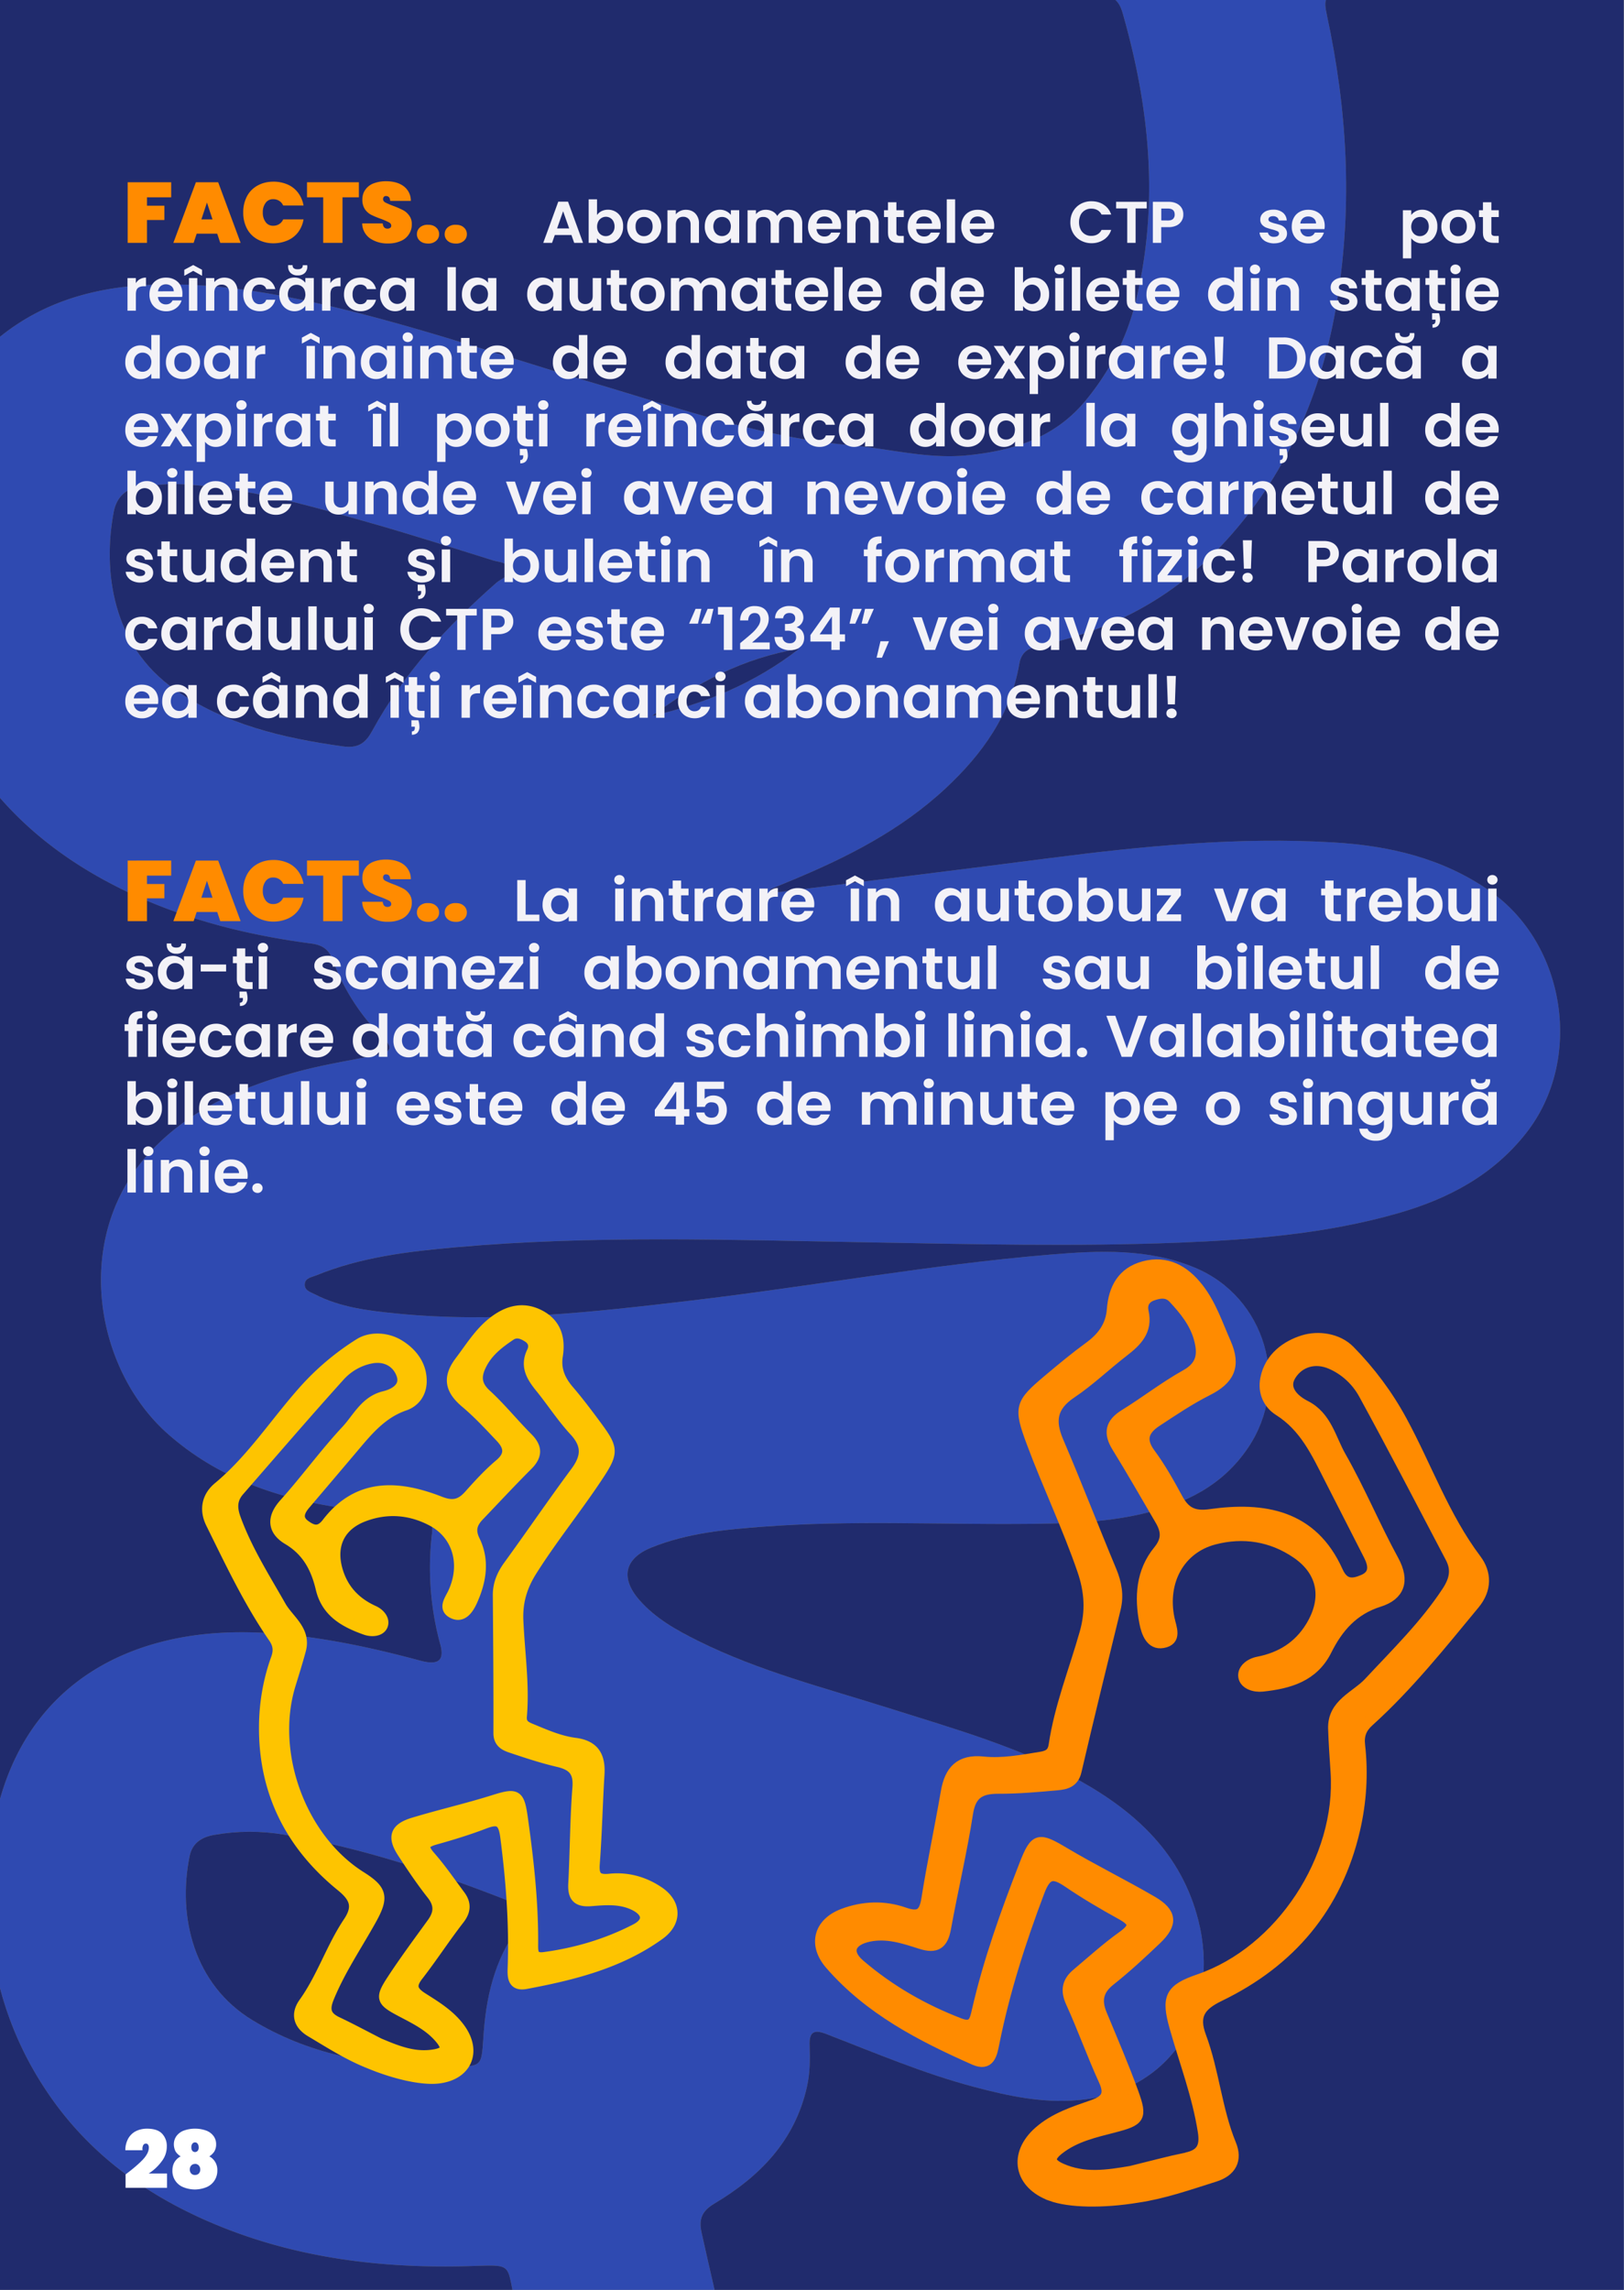 <svg xmlns="http://www.w3.org/2000/svg" xmlns:xlink="http://www.w3.org/1999/xlink" width="297.636" height="419.526"><rect width="100%" height="100%" fill="#808080" stroke="none"/><defs><path id="g" d="M.55.708V.532H.272V.434h.2V.267h-.2V0H.05v.708z"/><path id="h" d="M.504.107H.268L.233 0H0l.259.708h.256L.773 0H.539zM.45.274.386.471.322.274z"/><path id="i" d="M.03.355a.4.4 0 0 0 .042.187.3.3 0 0 0 .122.127q.08.046.186.046A.4.4 0 0 0 .544.68.3.3 0 0 0 .662.583.35.35 0 0 0 .723.436H.489A.12.12 0 0 1 .376.51.1.1 0 0 1 .288.468.18.18 0 0 1 .255.355.18.18 0 0 1 .288.242.1.1 0 0 1 .376.2a.12.12 0 0 1 .113.074h.234a.35.35 0 0 0-.06-.147A.3.3 0 0 0 .543.03.4.4 0 0 0 .38-.005a.37.37 0 0 0-.186.046.3.3 0 0 0-.122.127.4.4 0 0 0-.042.187"/><path id="j" d="M.606.708V.532H.418V0H.196v.532H.01v.176z"/><path id="k" d="M.327-.007a.35.35 0 0 0-.21.06.22.22 0 0 0-.089.174h.236Q.27.167.318.166q.02 0 .031.009Q.362.183.362.2q0 .025-.027.04A1 1 0 0 1 .25.278a1 1 0 0 0-.113.047.2.2 0 0 0-.077.067.2.2 0 0 0-.03.113q0 .069.035.117a.2.2 0 0 0 .097.074A.4.4 0 0 0 .3.72q.13 0 .207-.06a.21.21 0 0 0 .08-.17H.35Q.348.52.335.535A.05.05 0 0 1 .3.547a.03.03 0 0 1-.023-.01.04.04 0 0 1-.009-.026q0-.025.027-.04A1 1 0 0 1 .379.434 1 1 0 0 0 .49.386.2.2 0 0 0 .566.322.16.16 0 0 0 .598.219.2.2 0 0 0 .566.102a.2.2 0 0 0-.094-.08.34.34 0 0 0-.145-.029"/><path id="l" d="M.16-.008q-.059 0-.093.031a.1.1 0 0 0-.035.078q0 .048.035.08A.13.13 0 0 0 .16.211Q.217.212.252.18A.1.1 0 0 0 .287.101.1.1 0 0 0 .252.023.13.13 0 0 0 .16-.008"/><path id="m" d="M0 0"/><path id="n" d="M.497.133H.219L.173 0H.026l.251.7H.44L.691 0H.543zM.459.245.358.537.257.245z"/><path id="o" d="M.209.473a.2.2 0 0 0 .074.065.23.23 0 0 0 .109.025.24.24 0 0 0 .22-.134.3.3 0 0 0 .033-.15.3.3 0 0 0-.034-.15.25.25 0 0 0-.09-.102.24.24 0 0 0-.129-.036.23.23 0 0 0-.109.025.2.2 0 0 0-.074.063V0h-.14v.74h.14zM.502.28a.2.2 0 0 1-.02.087.14.14 0 0 1-.199.055A.14.14 0 0 1 .23.364.2.2 0 0 1 .21.277q0-.05.02-.087A.14.14 0 0 1 .355.114q.039 0 .072.02.034.021.054.057.021.037.021.088"/><path id="p" d="M.315-.009a.3.3 0 0 0-.144.036.26.26 0 0 0-.1.1.3.3 0 0 0-.037.15q0 .086.037.15a.26.26 0 0 0 .103.1.3.3 0 0 0 .145.036.3.3 0 0 0 .145-.035.26.26 0 0 0 .102-.1.3.3 0 0 0 .038-.15.3.3 0 0 0-.039-.15.27.27 0 0 0-.104-.101.3.3 0 0 0-.146-.036m0 .122q.039 0 .071.019Q.42.15.44.187t.02.09Q.46.357.418.4A.14.14 0 0 1 .317.44.13.13 0 0 1 .217.4Q.174.357.175.277q0-.078.04-.121A.13.13 0 0 1 .314.113"/><path id="q" d="M.376.562q.1 0 .16-.063A.24.24 0 0 0 .597.325V0h-.14v.306q0 .066-.033.101a.12.12 0 0 1-.09.036.12.12 0 0 1-.092-.036Q.21.372.21.306V0h-.14v.554h.14V.485a.2.2 0 0 0 .072.056q.043.021.095.021"/><path id="r" d="M.033.28q0 .083.033.148a.242.242 0 0 0 .22.135.23.23 0 0 0 .183-.088v.08h.14V0H.47v.081A.2.2 0 0 0 .394.017a.23.23 0 0 0-.11-.026.24.24 0 0 0-.127.036.25.25 0 0 0-.09.102.3.3 0 0 0-.034.15M.469.277a.2.2 0 0 1-.02.088.14.14 0 0 1-.127.075.14.14 0 0 1-.126-.074.2.2 0 0 1-.02-.087.2.2 0 0 1 .02-.087A.15.15 0 0 1 .25.134.144.144 0 0 1 .448.19a.2.2 0 0 1 .02.087"/><path id="s" d="M.757.562Q.859.562.92.499A.24.24 0 0 0 .984.325V0h-.14v.306q0 .065-.033.1A.12.12 0 0 1 .72.44.12.12 0 0 1 .63.406Q.596.37.596.306V0h-.14v.306q0 .065-.033.1a.12.12 0 0 1-.09.034.12.12 0 0 1-.092-.034Q.21.37.21.306V0h-.14v.554h.14V.487a.2.2 0 0 0 .07.055q.042.02.093.02A.24.24 0 0 0 .488.535.2.2 0 0 0 .567.456a.2.2 0 0 0 .078.077q.052.03.112.029"/><path id="t" d="M.584.29A.3.3 0 0 0 .58.234H.175A.14.14 0 0 1 .217.141.13.13 0 0 1 .308.107q.078 0 .111.067H.57A.25.25 0 0 0 .478.043.27.27 0 0 0 .311-.01a.3.3 0 0 0-.144.036.25.25 0 0 0-.099.1.3.3 0 0 0-.035.15q0 .087.035.151a.24.24 0 0 0 .098.1q.063.036.145.035.08 0 .141-.034A.24.24 0 0 0 .55.433.3.3 0 0 0 .584.289M.439.33A.11.11 0 0 1 .4.416a.14.14 0 0 1-.093.032.13.13 0 0 1-.088-.031.14.14 0 0 1-.043-.088z"/><path id="u" d="M.232.439V.17q0-.028.014-.04T.29.117h.065V0H.268Q.091 0 .091.172v.267H.025v.115h.066V.69h.141V.554h.124V.439z"/><path id="v" d="M.209.74V0h-.14v.74z"/><path id="w" d="M.035.35q0 .103.046.185a.33.33 0 0 0 .127.127.36.36 0 0 0 .181.045q.117 0 .205-.06.089-.06.123-.166H.556a.17.17 0 0 1-.068.075.2.2 0 0 1-.1.025.194.194 0 0 1-.183-.109A.3.3 0 0 1 .18.35q0-.069.026-.121a.19.19 0 0 1 .183-.11q.057 0 .1.026A.17.17 0 0 1 .556.22h.161A.3.3 0 0 0 .594.054a.36.36 0 0 0-.205-.06.36.36 0 0 0-.18.046.33.33 0 0 0-.128.126.36.36 0 0 0-.046.184"/><path id="x" d="M.544.698V.585H.358V0h-.14v.585H.032v.113z"/><path id="y" d="M.578.482A.2.2 0 0 0 .552.377a.2.2 0 0 0-.083-.08.3.3 0 0 0-.143-.03H.209V0h-.14v.698h.257Q.407.698.464.67A.2.2 0 0 0 .55.593.2.2 0 0 0 .578.482M.32.38q.058 0 .086.026a.1.1 0 0 1 .028.075q0 .102-.114.102H.21V.381z"/><path id="z" d="M.281-.009A.3.3 0 0 0 .16.016a.2.2 0 0 0-.085.066.17.17 0 0 0-.035.093h.14A.08.08 0 0 1 .212.122.1.1 0 0 1 .28.102q.04 0 .063.015.022.016.022.041 0 .027-.027.04a.5.5 0 0 1-.088.03A1 1 0 0 0 .148.26.2.2 0 0 0 .08.31a.13.13 0 0 0-.028.088q0 .046.026.084a.2.2 0 0 0 .076.06.3.3 0 0 0 .117.022.24.24 0 0 0 .158-.05A.18.18 0 0 0 .494.38H.36a.07.07 0 0 1-.028.053.1.1 0 0 1-.065.02.1.1 0 0 1-.059-.015A.05.05 0 0 1 .188.4q0-.029.028-.042a.4.4 0 0 1 .087-.03q.06-.015.099-.03A.2.2 0 0 0 .47.246.14.14 0 0 0 .499.158.15.15 0 0 0 .473.072a.2.2 0 0 0-.076-.06.3.3 0 0 0-.116-.02"/><path id="A" d="M.209.474a.226.226 0 0 0 .183.089.24.24 0 0 0 .22-.135.3.3 0 0 0 .033-.15.3.3 0 0 0-.034-.15.25.25 0 0 0-.09-.101.24.24 0 0 0-.129-.036.22.22 0 0 0-.183.088v-.343h-.14v.818h.14zM.502.279a.2.2 0 0 1-.02.086.14.14 0 0 1-.127.075A.145.145 0 0 1 .23.364.2.2 0 0 1 .208.277q0-.051.02-.087A.14.14 0 0 1 .355.114q.039 0 .072.02.034.02.054.057.021.037.021.088"/><path id="B" d="M.209.468q.027.044.07.069a.2.2 0 0 0 .1.025V.415H.342q-.066 0-.1-.031Q.21.354.21.276V0h-.14v.554h.14z"/><path id="C" d="M.216.554V0h-.14v.554zM.147.677-.002.593v.102l.149.081.148-.081V.593z"/><path id="D" d="M.033.277q0 .087.035.15a.25.25 0 0 0 .097.1.3.3 0 0 0 .142.036.27.27 0 0 0 .17-.051.25.25 0 0 0 .091-.145H.417a.1.1 0 0 1-.04.057.12.12 0 0 1-.071.02.12.12 0 0 1-.095-.043.2.2 0 0 1-.035-.124.2.2 0 0 1 .035-.122A.12.12 0 0 1 .306.11q.085 0 .111.076h.151A.26.26 0 0 0 .477.044a.27.27 0 0 0-.17-.053.3.3 0 0 0-.142.036.25.25 0 0 0-.097.1.3.3 0 0 0-.035.15"/><path id="E" d="M.033.28a.3.3 0 0 0 .033.148.242.242 0 0 0 .22.135.23.23 0 0 0 .183-.088v.08H.61V0H.469v.081A.2.2 0 0 0 .395.017a.23.23 0 0 0-.11-.026.24.24 0 0 0-.127.036.25.25 0 0 0-.092.102.3.3 0 0 0-.033.15M.469.277a.2.2 0 0 1-.02.088.14.14 0 0 1-.127.075.14.14 0 0 1-.126-.074.2.2 0 0 1-.02-.087.2.2 0 0 1 .02-.087A.15.15 0 0 1 .25.134.144.144 0 0 1 .45.19a.2.2 0 0 1 .02.087m.032.475A.15.15 0 0 0 .458.639.16.16 0 0 0 .34.6a.16.16 0 0 0-.116.04.15.15 0 0 0-.043.114v.02h.074q0-.035.019-.051Q.295.704.34.704t.066.018.019.051h.075z"/><path id="F" d="M.592.554V0h-.14v.07A.2.2 0 0 0 .38.014a.2.2 0 0 0-.095-.02.24.24 0 0 0-.115.027.2.2 0 0 0-.078.08.3.3 0 0 0-.029.128v.325h.14V.25q0-.066.033-.101a.12.12 0 0 1 .09-.036q.059 0 .091.036.033.035.033.101v.305z"/><path id="G" d="M.033.28q0 .083.033.148A.245.245 0 0 0 .39.54.2.2 0 0 0 .468.477V.74H.61V0H.468v.082A.2.2 0 0 0 .395.016a.23.23 0 0 0-.11-.025.24.24 0 0 0-.127.036.25.25 0 0 0-.092.102.3.3 0 0 0-.033.15M.469.277a.2.2 0 0 1-.02.088.14.14 0 0 1-.127.075.14.14 0 0 1-.126-.074.2.2 0 0 1-.02-.087.2.2 0 0 1 .02-.087A.15.15 0 0 1 .25.134.144.144 0 0 1 .448.19a.2.2 0 0 1 .02.087"/><path id="H" d="M.14.62a.09.09 0 0 0-.062.024.08.08 0 0 0-.024.058q0 .035.024.059A.09.09 0 0 0 .14.784.09.09 0 0 0 .2.761.08.08 0 0 0 .226.702.08.08 0 0 0 .2.644.09.09 0 0 0 .14.62M.209.554V0h-.14v.554z"/><path id="I" d="M.232.439V.17q0-.028.014-.04T.29.117h.065V0H.268Q.091 0 .091.172v.267H.025v.115h.066V.69h.141V.554h.124V.439zm.02-.482A.4.4 0 0 0 .27-.151a.15.15 0 0 0-.032-.102Q.205-.289.143-.289v.057q.05 0 .05.062v.018H.136v.109z"/><path id="J" d="M.375 0 .261.172.16 0H.01l.181.278-.183.276h.158L.279.383l.102.171h.15L.349.278.533 0z"/><path id="K" d="M.25.71.234.227H.116L.099.71zM.179-.007a.1.1 0 0 0-.063.024.08.08 0 0 0-.024.058q0 .035.024.059a.1.1 0 0 0 .063.023.08.08 0 0 0 .06-.023.08.08 0 0 0 .025-.059.08.08 0 0 0-.024-.058.08.08 0 0 0-.061-.024"/><path id="L" d="M.313.698A.4.4 0 0 0 .507.655.3.3 0 0 0 .635.533.37.37 0 0 0 .681.348.36.36 0 0 0 .635.165.3.3 0 0 0 .507.043.4.4 0 0 0 .313 0H.069v.698zM.308.12q.11 0 .17.06t.06.17q0 .108-.06.17-.06.06-.17.061H.209V.12z"/><path id="M" d="M.286.563A.23.23 0 0 0 .395.54.2.2 0 0 0 .469.475v.08h.14v-.56a.3.3 0 0 0-.03-.137.23.23 0 0 0-.093-.096.3.3 0 0 0-.15-.035.32.32 0 0 0-.194.055.2.2 0 0 0-.085.15h.139a.1.1 0 0 1 .047-.06.17.17 0 0 1 .089-.023q.06 0 .099.036.038.038.038.111v.086a.222.222 0 0 0-.183-.091.24.24 0 0 0-.128.036.25.25 0 0 0-.092.102.3.3 0 0 0-.033.15q0 .084.033.15a.242.242 0 0 0 .22.135M.469.276a.2.2 0 0 1-.02.088.14.14 0 0 1-.127.075.14.14 0 0 1-.126-.074.2.2 0 0 1-.02-.087.2.2 0 0 1 .02-.087A.15.15 0 0 1 .25.134.144.144 0 0 1 .448.19a.2.2 0 0 1 .02.087"/><path id="N" d="M.381.562q.064 0 .112-.027A.2.2 0 0 0 .57.454.3.3 0 0 0 .597.325V0h-.14v.306q0 .066-.033.102a.12.12 0 0 1-.09.035.12.12 0 0 1-.092-.035Q.21.372.21.306V0h-.14v.74h.14V.485a.2.2 0 0 0 .072.057q.045.02.1.02"/><path id="O" d="M.281-.009A.3.3 0 0 0 .16.016a.2.2 0 0 0-.085.066.17.17 0 0 0-.035.093h.14A.08.08 0 0 1 .212.122.1.1 0 0 1 .28.102q.04 0 .063.015.022.016.022.041 0 .027-.027.04a.5.5 0 0 1-.088.03A1 1 0 0 0 .148.26.2.2 0 0 0 .08.31a.13.13 0 0 0-.028.088q0 .046.026.084a.2.2 0 0 0 .076.06.3.3 0 0 0 .117.022.24.24 0 0 0 .158-.05A.18.18 0 0 0 .494.38H.36a.07.07 0 0 1-.028.053.1.1 0 0 1-.065.02.1.1 0 0 1-.059-.015A.05.05 0 0 1 .188.4q0-.029.028-.042a.4.4 0 0 1 .087-.03q.06-.015.099-.03A.2.2 0 0 0 .47.246.14.14 0 0 0 .499.158.15.15 0 0 0 .473.072a.2.2 0 0 0-.076-.06.3.3 0 0 0-.116-.02m.047-.035a.4.4 0 0 0 .016-.108.15.15 0 0 0-.032-.102Q.282-.289.22-.289v.057q.05 0 .05.062v.018H.212v.109z"/><path id="P" d="m.3.129.14.425h.149L.384 0h-.17L.01.554h.15z"/><path id="Q" d="M.323.439H.226v-.44H.084v.44H.021v.115h.063v.028q0 .102.058.15t.175.045V.66Q.266.66.247.642T.226.577V.554h.096z"/><path id="R" d="M.197.115h.247V0H.038v.113L.28.439H.04v.115H.44V.44z"/><path id="S" d="M.179.446H.031l.108.252h.097zm.202 0H.233l.108.252h.097z"/><path id="T" d="M.036.6v.129h.24v-.73H.134v.6z"/><path id="U" d="M.097.158q.096.08.153.133t.095.112a.2.2 0 0 1 .038.114q0 .05-.024.08-.023.03-.074.029A.1.1 0 0 1 .208.592.15.15 0 0 1 .18.501H.044q.005.12.072.182a.24.24 0 0 0 .171.062q.114 0 .175-.06a.22.22 0 0 0 .061-.16.3.3 0 0 0-.042-.149.6.6 0 0 0-.096-.124A3 3 0 0 0 .244.126h.295V.01H.045v.104z"/><path id="V" d="M.055.537a.2.2 0 0 0 .07.154.26.26 0 0 0 .173.055Q.37.746.423.72A.2.2 0 0 0 .5.652.2.2 0 0 0 .528.553.17.17 0 0 0 .495.447.16.16 0 0 0 .418.388V.384A.17.17 0 0 0 .508.32.2.2 0 0 0 .541.202q0-.06-.028-.107a.2.2 0 0 0-.08-.073.3.3 0 0 0-.13-.027.3.3 0 0 0-.183.057Q.05.11.045.22H.18A.1.1 0 0 1 .214.142q.032-.03.087-.03.051 0 .078.029a.1.1 0 0 1 .028.073q0 .06-.038.086A.2.2 0 0 1 .25.326H.22v.115h.03q.142 0 .142.095 0 .043-.026.067T.294.627.22.601a.1.1 0 0 1-.03-.064z"/><path id="W" d="M.047.142v.11L.374.72h.163V.264h.088V.142H.537V0h-.14v.142zM.406.57.201.264h.205z"/><path id="X" d="M.097.698h.147L.136.446H.04zm.202 0h.147L.338.446H.242z"/><path id="Y" d="m.222.147-.117-.28h-.09l.065.28z"/><path id="Z" d="M.033.28a.3.3 0 0 0 .033.148.242.242 0 0 0 .22.135.23.23 0 0 0 .183-.088v.08H.61V0H.47v.081A.2.2 0 0 0 .395.017a.23.23 0 0 0-.11-.026.24.24 0 0 0-.127.036.25.25 0 0 0-.092.102.3.3 0 0 0-.033.15M.469.277a.2.2 0 0 1-.02.088.14.14 0 0 1-.127.075.14.14 0 0 1-.126-.074.2.2 0 0 1-.02-.087.2.2 0 0 1 .02-.087A.15.15 0 0 1 .25.134.144.144 0 0 1 .45.19a.2.2 0 0 1 .02.087m-.128.4L.192.593v.102l.15.081.147-.08V.592z"/><path id="aa" d="M0 0"/><path id="ab" d="M.209.111h.23V0h-.37v.698h.14z"/><path id="ac" d="M.495.416V.298H.071v.118z"/><path id="ad" d="M.13-.007a.1.1 0 0 0-.062.024.08.08 0 0 0-.024.058q0 .035.024.059a.1.1 0 0 0 .063.023.08.08 0 0 0 .06-.023.08.08 0 0 0 .025-.059.08.08 0 0 0-.024-.058.08.08 0 0 0-.061-.024"/><path id="ae" d="M.696.698.44 0H.27L.014.698h.15L.356.143l.191.555z"/><path id="af" d="M.543.608H.219v-.17a.15.15 0 0 0 .06.042.2.2 0 0 0 .083.016.23.23 0 0 0 .13-.035.2.2 0 0 0 .075-.09A.3.3 0 0 0 .59.256.26.26 0 0 0 .524.07Q.46 0 .338 0a.27.27 0 0 0-.182.057.21.21 0 0 0-.077.15h.136a.1.1 0 0 1 .04-.065.13.13 0 0 1 .08-.024q.06 0 .09.037a.15.15 0 0 1 .03.098q0 .062-.03.095Q.394.38.334.38a.1.1 0 0 1-.07-.02.1.1 0 0 1-.04-.057H.09v.428h.452z"/><path id="ag" d="M.028.177q.134.1.212.181.078.082.078.153a.06.06 0 0 1-.01.037.03.03 0 0 1-.028.013q-.02 0-.032-.02A.1.1 0 0 1 .24.478H.025a.3.3 0 0 0 .04.153q.038.06.098.088t.132.028q.128 0 .187-.061a.22.22 0 0 0 .06-.158.3.3 0 0 0-.065-.19.6.6 0 0 0-.161-.15h.229V.01H.028z"/><path id="ah" d="M.149.402a.2.2 0 0 0-.063.06.2.2 0 0 0-.022.09q0 .054.029.098A.2.2 0 0 0 .18.72a.4.4 0 0 0 .147.027.4.4 0 0 0 .146-.026.2.2 0 0 0 .089-.07.17.17 0 0 0 .029-.099.17.17 0 0 0-.023-.09.2.2 0 0 0-.062-.06.19.19 0 0 0 .1-.177.22.22 0 0 0-.14-.209.4.4 0 0 0-.14-.027.4.4 0 0 0-.14.027.216.216 0 0 0-.14.209q0 .119.102.177m.225.113A.07.07 0 0 1 .36.56a.04.04 0 0 1-.033.016A.04.04 0 0 1 .295.56.07.07 0 0 1 .282.515q0-.03.013-.044A.04.04 0 0 1 .328.456q.02 0 .033.015t.013.044M.328.307A.06.06 0 0 1 .28.287.07.07 0 0 1 .263.239.07.07 0 0 1 .28.189.06.06 0 0 1 .328.17q.03 0 .048.019a.07.07 0 0 1 .017.049q0 .03-.018.05a.06.06 0 0 1-.047.02"/><clipPath id="a"><path fill-rule="evenodd" d="M0 419.526h297.636V0H0Z"/></clipPath><clipPath id="b"/><clipPath id="c"><path d="M-1.35 419.525h596.417V-1.527H-1.35Z"/></clipPath><clipPath id="d"><path d="M161.153 176.381h103.759V2.981H161.153Z"/></clipPath><clipPath id="e"><path d="M153.948 186.398h103.757V12.996H153.948Z"/></clipPath><clipPath id="f"><path d="M-31.214 456.469h329.111V-1.527H-31.214Z"/></clipPath></defs><g clip-path="url(#a)" data-name="Layer 1"><g clip-path="url(#f)"><path fill="#2f4ab1" d="M119.502 131.173c9.77-2.302 18.914-6.024 26.927-12.3-10.07 1.625-18.823 6.233-26.927 12.3M79.16 378.687c.776 0 1.553.01 2.33 0 7.415-.108 6.651.25 7.184-6.594.577-7.402 2.452-14.286 7.212-20.132 1.719-2.11.064-2.634-1.464-3.236-13.767-5.432-27.749-10.144-42.374-12.605a37.7 37.7 0 0 0-12.763.043c-2.255.393-4.04 1.436-4.542 3.93-2.24 11.182.84 23.544 11.534 30.028 10.144 6.15 21.272 8.256 32.883 8.566M31.49 88.636c-1.407.117-3.535.254-5.652.487-2.764.302-4.489 2.006-4.987 4.637-2.078 10.96-.19 24.611 11.128 32.505 9.327 6.506 19.892 8.95 30.843 10.476 2.638.367 4.077-.43 5.348-2.762 5.786-10.618 13.839-19.34 22.83-27.235.845-.744 2.43-1.1 2.23-2.439-.199-1.346-1.797-1.298-2.852-1.625-7.6-2.37-15.184-4.81-22.843-6.974-11.582-3.273-23.162-6.643-36.046-7.07M-29.079 227.5v223.261c.003 5.31.168 5.489 5.363 5.49q61.193.012 122.384.008c3.828 0 4.271-.586 3.203-4.38-2.845-10.105-5.337-20.299-7.582-30.555-1.448-6.617-.3-6.406-7.887-6.168-16.595.518-32.76-1.465-48.158-8.144-11.85-5.14-21.953-12.538-29.35-23.363-9.26-13.552-12.259-28.76-10.609-44.863 1.891-18.455 11.895-32.537 30.232-37.697 8.158-2.295 16.494-2.423 24.862-1.533 8.036.856 15.9 2.605 23.702 4.701 3.272.88 4.407-.066 3.616-2.969a53.2 53.2 0 0 1-1.516-20.421c.25-2.125-.57-3.06-2.69-3.2a207 207 0 0 1-11.02-1.025c-12.753-1.536-24.696-5.136-34.647-13.882-13.625-11.975-17.942-36.795-2.611-52.441 7.37-7.523 16.656-11.382 26.51-14.03 4.778-1.283 9.693-2.044 14.544-3.05 1.702-.353 3.065-.998 1.209-2.803-4.277-4.155-7.451-9.024-9.52-14.621-.7-1.894-1.927-2.688-3.893-2.947-12.103-1.594-23.834-4.575-34.857-10.015C10.248 156.95.274 148.683-6.58 137.046c-9.788-16.623-11.685-34.512-7.328-53.131 1.872-7.994 5.887-14.957 11.94-20.517 8.131-7.47 18.023-10.61 28.782-11.177 10.95-.578 21.681 1.128 32.334 3.552 16.888 3.842 33.243 9.535 49.825 14.445 15.442 4.575 30.69 9.922 46.92 11.352 7.122.629 14.112 2.57 21.375 1.848 8.373-.833 16.01-3.158 21.65-9.979 4.498-5.438 7.655-11.604 9.294-18.475 4.237-17.765 2.502-35.26-2.474-52.61-.73-2.544-2.046-3.285-4.586-3.273-20.299.09-40.6.052-60.9.048C85.57-.876 30.884-.886-23.8-.891c-5.273 0-5.273.01-5.284 5.424v.293q-.001 111.337.005 222.674M297.58-.2c0 151.322-.006 302.641.054 453.961 0 2.21-.492 2.709-2.678 2.708q-161.747-.094-323.493 0c-2.186.001-2.679-.498-2.678-2.708q.09-226.243 0-452.487c0-2.208.491-2.707 2.678-2.707 107.83.062 215.662.053 323.493.091.854 0 1.978-.679 2.623.555-17.29-.027-34.579-.065-51.87-.06-2.89 0-3.192.532-2.506 3.708 3.7 17.145 4.685 34.42 1.932 51.786-2.738 17.27-9.38 32.75-21.483 45.537-9.014 9.521-20.065 15.305-32.75 18.02-1.986.424-3.664.91-4.09 3.415-1.586 9.333-6.784 16.538-13.49 22.797-8.2 7.649-17.974 12.614-28.173 16.855q-2.016.836-4.033 1.675c.75.473 1.33.535 1.893.466 16.384-2.045 32.771-4.059 49.146-6.17 17.36-2.242 34.766-3.944 52.28-2.902 10.168.602 19.943 2.863 28.6 8.885 13.99 9.734 17.19 30.988 6.662 44.367-6.163 7.833-14.424 12.112-23.642 14.733-12.972 3.687-26.314 4.793-39.723 5.329-19.132.765-38.26.29-57.392-.05-25.15-.442-50.315-1.32-75.43.91-8.707.772-17.407 1.804-25.618 5.173-.777.32-1.882.43-2.024 1.462-.174 1.253 1.013 1.555 1.834 1.977 4.688 2.413 9.82 3.008 14.941 3.518 18.12 1.807 36.101-.262 54.045-2.373 21.99-2.588 43.813-6.588 65.893-8.425 8.89-.741 17.861-1.155 26.446 2.42 12.905 5.373 17.559 21.333 9.72 32.959-4.775 7.082-11.727 10.358-19.576 12.16-7.047 1.618-14.24 1.748-21.444 1.807-15.925.13-31.865-.684-47.777.504-6.975.52-13.95 1.165-20.548 3.82-4.916 1.979-5.768 5.558-2.226 9.616 2.954 3.382 6.787 5.508 10.726 7.469 11.22 5.588 23.316 8.645 35.17 12.395 11.864 3.752 23.87 7.115 34.834 13.247 10.357 5.792 18.642 13.42 21.717 25.574 4.07 16.085-4.463 31.395-22.115 32.953-6.483.57-12.752-.778-18.977-2.429-9.327-2.472-18.195-6.254-27.17-9.72-2.253-.87-3.074-.266-2.984 2.09.096 2.55.082 5.093-.485 7.618-2.23 9.925-8.68 16.452-16.98 21.396-2.218 1.32-2.89 2.775-2.334 5.283 3.16 14.278 6.585 28.485 10.752 42.502 1.409 4.74 1.414 4.758 6.152 4.756q73.148-.003 146.299-.024c5.623-.001 5.798-.202 5.798-6.022z"/><path fill="#202b6d" d="M297.58-.2v450.42c0 5.82-.175 6.021-5.798 6.023q-73.151.018-146.3.025c-4.738 0-4.743-.018-6.152-4.758-4.167-14.017-7.591-28.224-10.752-42.502-.555-2.508.117-3.962 2.334-5.283 8.3-4.944 14.752-11.47 16.981-21.396.566-2.525.581-5.068.484-7.619-.09-2.355.732-2.96 2.984-2.09 8.976 3.467 17.843 7.25 27.17 9.721 6.225 1.651 12.494 3 18.978 2.429 17.652-1.557 26.185-16.868 22.115-32.953-3.076-12.155-11.36-19.782-21.717-25.574-10.965-6.132-22.972-9.495-34.834-13.247-11.854-3.75-23.95-6.807-35.171-12.395-3.938-1.961-7.772-4.087-10.725-7.47-3.543-4.057-2.692-7.635 2.225-9.614 6.598-2.656 13.574-3.301 20.55-3.821 15.91-1.188 31.85-.374 47.775-.504 7.203-.057 14.397-.19 21.444-1.807 7.85-1.802 14.801-5.078 19.577-12.16 7.839-11.626 3.184-27.586-9.72-32.96-8.585-3.574-17.556-3.16-26.447-2.42-22.08 1.838-43.902 5.838-65.893 8.426-17.943 2.112-35.924 4.18-54.045 2.373-5.12-.51-10.253-1.105-14.94-3.518-.82-.422-2.01-.724-1.835-1.977.143-1.031 1.247-1.143 2.025-1.462 8.21-3.369 16.91-4.401 25.618-5.173 25.115-2.23 50.278-1.352 75.43-.91 19.132.34 38.26.815 57.392.05 13.408-.536 26.751-1.642 39.72-5.329 9.221-2.621 17.48-6.9 23.645-14.733 10.529-13.378 7.327-34.633-6.665-44.365-8.654-6.024-18.43-8.285-28.598-8.887-17.513-1.042-34.918.66-52.28 2.901-16.375 2.115-32.762 4.126-49.145 6.17-.563.07-1.143.008-1.893-.465q2.014-.839 4.033-1.675c10.198-4.24 19.973-9.206 28.171-16.855 6.707-6.26 11.906-13.464 13.492-22.795.426-2.508 2.104-2.993 4.09-3.418 12.685-2.714 23.736-8.498 32.749-18.019 12.103-12.787 18.746-28.266 21.482-45.537 2.752-17.366 1.77-34.641-1.93-51.786-.686-3.176-.384-3.708 2.506-3.708 17.291-.005 34.58.033 51.87.06"/><path fill="#202b6d" d="M-29.081 227.5q-.004-111.334-.003-222.674v-.293c.01-5.414.01-5.424 5.284-5.424q82.027.01 164.052.022c20.3.002 40.6.043 60.9-.05 2.54-.012 3.856.73 4.585 3.273 4.976 17.35 6.712 34.845 2.475 52.61-1.639 6.871-4.795 13.04-9.293 18.475-5.64 6.82-13.277 9.146-21.65 9.98-7.265.722-14.254-1.22-21.377-1.849-16.23-1.43-31.477-6.777-46.919-11.352-16.581-4.91-32.937-10.603-49.824-14.445-10.654-2.424-21.385-4.13-32.335-3.552-10.759.566-20.65 3.708-28.783 11.177-6.052 5.56-10.067 12.523-11.939 20.517-4.356 18.619-2.46 36.51 7.329 53.13 6.853 11.638 16.828 19.906 28.785 25.808 11.024 5.44 22.755 8.421 34.858 10.015 1.966.259 3.19 1.053 3.89 2.947 2.07 5.597 5.246 10.466 9.522 14.622 1.855 1.804.494 2.449-1.209 2.801-4.85 1.007-9.766 1.768-14.544 3.051-9.853 2.65-19.14 6.507-26.51 14.03-15.33 15.646-11.015 40.466 2.61 52.441 9.953 8.747 21.894 12.346 34.647 13.882 3.663.443 7.34.78 11.02 1.025 2.121.142 2.942 1.075 2.69 3.2a53.2 53.2 0 0 0 1.517 20.421c.79 2.903-.345 3.85-3.617 2.969-7.802-2.096-15.665-3.845-23.701-4.7-8.368-.891-16.705-.763-24.86 1.532-18.34 5.16-28.343 19.242-30.234 37.697-1.65 16.102 1.348 31.311 10.609 44.863 7.396 10.825 17.5 18.223 29.35 23.364 15.397 6.678 31.563 8.661 48.157 8.144 7.587-.238 6.44-.45 7.887 6.167 2.246 10.257 4.737 20.45 7.583 30.555 1.067 3.794.625 4.38-3.204 4.381q-61.191.005-122.384-.01c-5.195 0-5.36-.177-5.36-5.487q-.003-111.631-.004-223.263"/><path fill="#202b6d" d="M31.49 88.636c12.883.427 24.463 3.797 36.045 7.07 7.66 2.165 15.242 4.603 22.843 6.974 1.055.327 2.653.279 2.853 1.625.197 1.34-1.386 1.695-2.233 2.439-8.99 7.895-17.042 16.617-22.83 27.235-1.269 2.332-2.708 3.13-5.346 2.762-10.95-1.527-21.516-3.97-30.843-10.476C20.66 118.371 18.772 104.72 20.85 93.76c.498-2.63 2.223-4.335 4.986-4.637 2.117-.233 4.245-.37 5.652-.487M79.16 378.688c-11.611-.312-22.739-2.417-32.883-8.567-10.693-6.484-13.775-18.847-11.533-30.028.5-2.493 2.285-3.537 4.54-3.93 4.248-.74 8.53-.756 12.763-.043 14.626 2.46 28.607 7.173 42.375 12.604 1.528.603 3.182 1.126 1.464 3.237-4.76 5.847-6.634 12.731-7.212 20.132-.534 6.846.23 6.486-7.184 6.593-.777.013-1.553.002-2.33.002M119.502 131.173c8.104-6.067 16.857-10.675 26.927-12.3-8.013 6.276-17.156 9.998-26.927 12.3"/></g><use xlink:href="#g" fill="#ff8b00" data-text="F" transform="matrix(15.948 0 0 -15.68 22.602 44.493)"/><use xlink:href="#h" fill="#ff8b00" data-text="A" transform="matrix(15.948 0 0 -15.68 31.772 44.493)"/><use xlink:href="#i" fill="#ff8b00" data-text="C" transform="matrix(15.948 0 0 -15.68 44.1 44.493)"/><use xlink:href="#j" fill="#ff8b00" data-text="T" transform="matrix(15.948 0 0 -15.68 56.108 44.493)"/><use xlink:href="#k" fill="#ff8b00" data-text="S" transform="matrix(15.948 0 0 -15.68 65.931 44.493)"/><use xlink:href="#l" fill="#ff8b00" data-text="." transform="matrix(15.948 0 0 -15.68 75.899 44.493)"/><use xlink:href="#l" fill="#ff8b00" data-text="." transform="matrix(15.948 0 0 -15.68 80.986 44.493)"/><use xlink:href="#m" fill="#f3f2f7" transform="matrix(10.964 0 0 -10.78 86.071 44.493)"/><use xlink:href="#n" fill="#f3f2f7" data-text="A" transform="matrix(10.964 0 0 -10.78 99.28 44.493)"/><use xlink:href="#o" fill="#f3f2f7" data-text="b" transform="matrix(10.964 0 0 -10.78 107.13 44.493)"/><use xlink:href="#p" fill="#f3f2f7" data-text="o" transform="matrix(10.964 0 0 -10.78 114.564 44.493)"/><use xlink:href="#q" fill="#f3f2f7" data-text="n" transform="matrix(10.964 0 0 -10.78 121.56 44.493)"/><use xlink:href="#r" fill="#f3f2f7" data-text="a" transform="matrix(10.964 0 0 -10.78 128.806 44.493)"/><use xlink:href="#s" fill="#f3f2f7" data-text="m" transform="matrix(10.964 0 0 -10.78 136.24 44.493)"/><use xlink:href="#t" fill="#f3f2f7" data-text="e" transform="matrix(10.964 0 0 -10.78 147.73 44.493)"/><use xlink:href="#q" fill="#f3f2f7" data-text="n" transform="matrix(10.964 0 0 -10.78 154.495 44.493)"/><use xlink:href="#u" fill="#f3f2f7" data-text="t" transform="matrix(10.964 0 0 -10.78 161.742 44.493)"/><use xlink:href="#t" fill="#f3f2f7" data-text="e" transform="matrix(10.964 0 0 -10.78 165.996 44.493)"/><use xlink:href="#v" fill="#f3f2f7" data-text="l" transform="matrix(10.964 0 0 -10.78 172.76 44.493)"/><use xlink:href="#t" fill="#f3f2f7" data-text="e" transform="matrix(10.964 0 0 -10.78 175.809 44.493)"/><use xlink:href="#m" fill="#f3f2f7" transform="matrix(10.964 0 0 -10.78 182.573 44.493)"/><use xlink:href="#w" fill="#f3f2f7" data-text="C" transform="matrix(10.964 0 0 -10.78 195.784 44.493)"/><use xlink:href="#x" fill="#f3f2f7" data-text="T" transform="matrix(10.964 0 0 -10.78 204.204 44.493)"/><use xlink:href="#y" fill="#f3f2f7" data-text="P" transform="matrix(10.964 0 0 -10.78 210.53 44.493)"/><use xlink:href="#m" fill="#f3f2f7" transform="matrix(10.964 0 0 -10.78 217.197 44.493)"/><use xlink:href="#z" fill="#f3f2f7" data-text="s" transform="matrix(10.964 0 0 -10.78 230.406 44.493)"/><use xlink:href="#t" fill="#f3f2f7" data-text="e" transform="matrix(10.964 0 0 -10.78 236.381 44.493)"/><use xlink:href="#m" fill="#f3f2f7" transform="matrix(10.964 0 0 -10.78 243.146 44.493)"/><use xlink:href="#A" fill="#f3f2f7" data-text="p" transform="matrix(10.964 0 0 -10.78 256.355 44.493)"/><use xlink:href="#p" fill="#f3f2f7" data-text="o" transform="matrix(10.964 0 0 -10.78 263.789 44.493)"/><use xlink:href="#u" fill="#f3f2f7" data-text="t" transform="matrix(10.964 0 0 -10.78 270.784 44.493)"/><use xlink:href="#m" fill="#f3f2f7" transform="matrix(10.964 0 0 -10.78 275.038 44.493)"/><use xlink:href="#B" fill="#f3f2f7" data-text="r" transform="matrix(10.964 0 0 -10.78 22.6 56.922)"/><use xlink:href="#t" fill="#f3f2f7" data-text="e" transform="matrix(10.964 0 0 -10.78 27.03 56.922)"/><use xlink:href="#C" fill="#f3f2f7" data-text="î" transform="matrix(10.964 0 0 -10.78 33.795 56.922)"/><use xlink:href="#q" fill="#f3f2f7" data-text="n" transform="matrix(10.964 0 0 -10.78 36.975 56.922)"/><use xlink:href="#D" fill="#f3f2f7" data-text="c" transform="matrix(10.964 0 0 -10.78 44.222 56.922)"/><use xlink:href="#E" fill="#f3f2f7" data-text="ă" transform="matrix(10.964 0 0 -10.78 50.822 56.922)"/><use xlink:href="#B" fill="#f3f2f7" data-text="r" transform="matrix(10.964 0 0 -10.78 58.256 56.922)"/><use xlink:href="#D" fill="#f3f2f7" data-text="c" transform="matrix(10.964 0 0 -10.78 62.685 56.922)"/><use xlink:href="#r" fill="#f3f2f7" data-text="a" transform="matrix(10.964 0 0 -10.78 69.285 56.922)"/><use xlink:href="#m" fill="#f3f2f7" transform="matrix(10.964 0 0 -10.78 76.719 56.922)"/><use xlink:href="#v" fill="#f3f2f7" data-text="l" transform="matrix(10.964 0 0 -10.78 81.25 56.922)"/><use xlink:href="#r" fill="#f3f2f7" data-text="a" transform="matrix(10.964 0 0 -10.78 84.298 56.922)"/><use xlink:href="#m" fill="#f3f2f7" transform="matrix(10.964 0 0 -10.78 91.731 56.922)"/><use xlink:href="#r" fill="#f3f2f7" data-text="a" transform="matrix(10.964 0 0 -10.78 96.26 56.922)"/><use xlink:href="#F" fill="#f3f2f7" data-text="u" transform="matrix(10.964 0 0 -10.78 103.694 56.922)"/><use xlink:href="#u" fill="#f3f2f7" data-text="t" transform="matrix(10.964 0 0 -10.78 110.941 56.922)"/><use xlink:href="#p" fill="#f3f2f7" data-text="o" transform="matrix(10.964 0 0 -10.78 115.195 56.922)"/><use xlink:href="#s" fill="#f3f2f7" data-text="m" transform="matrix(10.964 0 0 -10.78 122.19 56.922)"/><use xlink:href="#r" fill="#f3f2f7" data-text="a" transform="matrix(10.964 0 0 -10.78 133.68 56.922)"/><use xlink:href="#u" fill="#f3f2f7" data-text="t" transform="matrix(10.964 0 0 -10.78 141.114 56.922)"/><use xlink:href="#t" fill="#f3f2f7" data-text="e" transform="matrix(10.964 0 0 -10.78 145.368 56.922)"/><use xlink:href="#v" fill="#f3f2f7" data-text="l" transform="matrix(10.964 0 0 -10.78 152.133 56.922)"/><use xlink:href="#t" fill="#f3f2f7" data-text="e" transform="matrix(10.964 0 0 -10.78 155.18 56.922)"/><use xlink:href="#m" fill="#f3f2f7" transform="matrix(10.964 0 0 -10.78 161.946 56.922)"/><use xlink:href="#G" fill="#f3f2f7" data-text="d" transform="matrix(10.964 0 0 -10.78 166.477 56.922)"/><use xlink:href="#t" fill="#f3f2f7" data-text="e" transform="matrix(10.964 0 0 -10.78 173.91 56.922)"/><use xlink:href="#m" fill="#f3f2f7" transform="matrix(10.964 0 0 -10.78 180.675 56.922)"/><use xlink:href="#o" fill="#f3f2f7" data-text="b" transform="matrix(10.964 0 0 -10.78 185.205 56.922)"/><use xlink:href="#H" fill="#f3f2f7" data-text="i" transform="matrix(10.964 0 0 -10.78 192.639 56.922)"/><use xlink:href="#v" fill="#f3f2f7" data-text="l" transform="matrix(10.964 0 0 -10.78 195.687 56.922)"/><use xlink:href="#t" fill="#f3f2f7" data-text="e" transform="matrix(10.964 0 0 -10.78 198.735 56.922)"/><use xlink:href="#u" fill="#f3f2f7" data-text="t" transform="matrix(10.964 0 0 -10.78 205.5 56.922)"/><use xlink:href="#t" fill="#f3f2f7" data-text="e" transform="matrix(10.964 0 0 -10.78 209.754 56.922)"/><use xlink:href="#m" fill="#f3f2f7" transform="matrix(10.964 0 0 -10.78 216.518 56.922)"/><use xlink:href="#G" fill="#f3f2f7" data-text="d" transform="matrix(10.964 0 0 -10.78 221.049 56.922)"/><use xlink:href="#H" fill="#f3f2f7" data-text="i" transform="matrix(10.964 0 0 -10.78 228.482 56.922)"/><use xlink:href="#q" fill="#f3f2f7" data-text="n" transform="matrix(10.964 0 0 -10.78 231.53 56.922)"/><use xlink:href="#m" fill="#f3f2f7" transform="matrix(10.964 0 0 -10.78 238.777 56.922)"/><use xlink:href="#z" fill="#f3f2f7" data-text="s" transform="matrix(10.964 0 0 -10.78 243.307 56.922)"/><use xlink:href="#u" fill="#f3f2f7" data-text="t" transform="matrix(10.964 0 0 -10.78 249.283 56.922)"/><use xlink:href="#r" fill="#f3f2f7" data-text="a" transform="matrix(10.964 0 0 -10.78 253.537 56.922)"/><use xlink:href="#I" fill="#f3f2f7" data-text="ț" transform="matrix(10.964 0 0 -10.78 260.97 56.922)"/><use xlink:href="#H" fill="#f3f2f7" data-text="i" transform="matrix(10.964 0 0 -10.78 265.224 56.922)"/><use xlink:href="#t" fill="#f3f2f7" data-text="e" transform="matrix(10.964 0 0 -10.78 268.272 56.922)"/><use xlink:href="#m" fill="#f3f2f7" transform="matrix(10.964 0 0 -10.78 275.037 56.922)"/><use xlink:href="#G" fill="#f3f2f7" data-text="d" transform="matrix(10.964 0 0 -10.78 22.6 69.351)"/><use xlink:href="#p" fill="#f3f2f7" data-text="o" transform="matrix(10.964 0 0 -10.78 30.034 69.351)"/><use xlink:href="#r" fill="#f3f2f7" data-text="a" transform="matrix(10.964 0 0 -10.78 37.03 69.351)"/><use xlink:href="#B" fill="#f3f2f7" data-text="r" transform="matrix(10.964 0 0 -10.78 44.463 69.351)"/><use xlink:href="#m" fill="#f3f2f7" transform="matrix(10.964 0 0 -10.78 48.892 69.351)"/><use xlink:href="#C" fill="#f3f2f7" data-text="î" transform="matrix(10.964 0 0 -10.78 55.343 69.351)"/><use xlink:href="#q" fill="#f3f2f7" data-text="n" transform="matrix(10.964 0 0 -10.78 58.522 69.351)"/><use xlink:href="#r" fill="#f3f2f7" data-text="a" transform="matrix(10.964 0 0 -10.78 65.77 69.351)"/><use xlink:href="#H" fill="#f3f2f7" data-text="i" transform="matrix(10.964 0 0 -10.78 73.203 69.351)"/><use xlink:href="#q" fill="#f3f2f7" data-text="n" transform="matrix(10.964 0 0 -10.78 76.251 69.351)"/><use xlink:href="#u" fill="#f3f2f7" data-text="t" transform="matrix(10.964 0 0 -10.78 83.498 69.351)"/><use xlink:href="#t" fill="#f3f2f7" data-text="e" transform="matrix(10.964 0 0 -10.78 87.752 69.351)"/><use xlink:href="#m" fill="#f3f2f7" transform="matrix(10.964 0 0 -10.78 94.517 69.351)"/><use xlink:href="#G" fill="#f3f2f7" data-text="d" transform="matrix(10.964 0 0 -10.78 100.967 69.351)"/><use xlink:href="#t" fill="#f3f2f7" data-text="e" transform="matrix(10.964 0 0 -10.78 108.4 69.351)"/><use xlink:href="#m" fill="#f3f2f7" transform="matrix(10.964 0 0 -10.78 115.165 69.351)"/><use xlink:href="#G" fill="#f3f2f7" data-text="d" transform="matrix(10.964 0 0 -10.78 121.616 69.351)"/><use xlink:href="#r" fill="#f3f2f7" data-text="a" transform="matrix(10.964 0 0 -10.78 129.05 69.351)"/><use xlink:href="#u" fill="#f3f2f7" data-text="t" transform="matrix(10.964 0 0 -10.78 136.483 69.351)"/><use xlink:href="#r" fill="#f3f2f7" data-text="a" transform="matrix(10.964 0 0 -10.78 140.737 69.351)"/><use xlink:href="#m" fill="#f3f2f7" transform="matrix(10.964 0 0 -10.78 148.17 69.351)"/><use xlink:href="#G" fill="#f3f2f7" data-text="d" transform="matrix(10.964 0 0 -10.78 154.62 69.351)"/><use xlink:href="#t" fill="#f3f2f7" data-text="e" transform="matrix(10.964 0 0 -10.78 162.053 69.351)"/><use xlink:href="#m" fill="#f3f2f7" transform="matrix(10.964 0 0 -10.78 168.818 69.351)"/><use xlink:href="#t" fill="#f3f2f7" data-text="e" transform="matrix(10.964 0 0 -10.78 175.268 69.351)"/><use xlink:href="#J" fill="#f3f2f7" data-text="x" transform="matrix(10.964 0 0 -10.78 182.033 69.351)"/><use xlink:href="#A" fill="#f3f2f7" data-text="p" transform="matrix(10.964 0 0 -10.78 187.953 69.351)"/><use xlink:href="#H" fill="#f3f2f7" data-text="i" transform="matrix(10.964 0 0 -10.78 195.387 69.351)"/><use xlink:href="#B" fill="#f3f2f7" data-text="r" transform="matrix(10.964 0 0 -10.78 198.435 69.351)"/><use xlink:href="#r" fill="#f3f2f7" data-text="a" transform="matrix(10.964 0 0 -10.78 202.864 69.351)"/><use xlink:href="#B" fill="#f3f2f7" data-text="r" transform="matrix(10.964 0 0 -10.78 210.298 69.351)"/><use xlink:href="#t" fill="#f3f2f7" data-text="e" transform="matrix(10.964 0 0 -10.78 214.727 69.351)"/><use xlink:href="#K" fill="#f3f2f7" data-text="!" transform="matrix(10.964 0 0 -10.78 221.492 69.351)"/><use xlink:href="#m" fill="#f3f2f7" transform="matrix(10.964 0 0 -10.78 225.373 69.351)"/><use xlink:href="#L" fill="#f3f2f7" data-text="D" transform="matrix(10.964 0 0 -10.78 231.823 69.351)"/><use xlink:href="#r" fill="#f3f2f7" data-text="a" transform="matrix(10.964 0 0 -10.78 239.684 69.351)"/><use xlink:href="#D" fill="#f3f2f7" data-text="c" transform="matrix(10.964 0 0 -10.78 247.118 69.351)"/><use xlink:href="#E" fill="#f3f2f7" data-text="ă" transform="matrix(10.964 0 0 -10.78 253.718 69.351)"/><use xlink:href="#m" fill="#f3f2f7" transform="matrix(10.964 0 0 -10.78 261.152 69.351)"/><use xlink:href="#r" fill="#f3f2f7" data-text="a" transform="matrix(10.964 0 0 -10.78 267.602 69.351)"/><use xlink:href="#m" fill="#f3f2f7" transform="matrix(10.964 0 0 -10.78 275.035 69.351)"/><use xlink:href="#t" fill="#f3f2f7" data-text="e" transform="matrix(10.964 0 0 -10.78 22.6 81.78)"/><use xlink:href="#J" fill="#f3f2f7" data-text="x" transform="matrix(10.964 0 0 -10.78 29.366 81.78)"/><use xlink:href="#A" fill="#f3f2f7" data-text="p" transform="matrix(10.964 0 0 -10.78 35.286 81.78)"/><use xlink:href="#H" fill="#f3f2f7" data-text="i" transform="matrix(10.964 0 0 -10.78 42.72 81.78)"/><use xlink:href="#B" fill="#f3f2f7" data-text="r" transform="matrix(10.964 0 0 -10.78 45.768 81.78)"/><use xlink:href="#r" fill="#f3f2f7" data-text="a" transform="matrix(10.964 0 0 -10.78 50.197 81.78)"/><use xlink:href="#u" fill="#f3f2f7" data-text="t" transform="matrix(10.964 0 0 -10.78 57.63 81.78)"/><use xlink:href="#m" fill="#f3f2f7" transform="matrix(10.964 0 0 -10.78 61.885 81.78)"/><use xlink:href="#C" fill="#f3f2f7" data-text="î" transform="matrix(10.964 0 0 -10.78 67.505 81.78)"/><use xlink:href="#v" fill="#f3f2f7" data-text="l" transform="matrix(10.964 0 0 -10.78 70.684 81.78)"/><use xlink:href="#m" fill="#f3f2f7" transform="matrix(10.964 0 0 -10.78 73.732 81.78)"/><use xlink:href="#A" fill="#f3f2f7" data-text="p" transform="matrix(10.964 0 0 -10.78 79.353 81.78)"/><use xlink:href="#p" fill="#f3f2f7" data-text="o" transform="matrix(10.964 0 0 -10.78 86.787 81.78)"/><use xlink:href="#I" fill="#f3f2f7" data-text="ț" transform="matrix(10.964 0 0 -10.78 93.781 81.78)"/><use xlink:href="#H" fill="#f3f2f7" data-text="i" transform="matrix(10.964 0 0 -10.78 98.035 81.78)"/><use xlink:href="#m" fill="#f3f2f7" transform="matrix(10.964 0 0 -10.78 101.083 81.78)"/><use xlink:href="#B" fill="#f3f2f7" data-text="r" transform="matrix(10.964 0 0 -10.78 106.703 81.78)"/><use xlink:href="#t" fill="#f3f2f7" data-text="e" transform="matrix(10.964 0 0 -10.78 111.133 81.78)"/><use xlink:href="#C" fill="#f3f2f7" data-text="î" transform="matrix(10.964 0 0 -10.78 117.898 81.78)"/><use xlink:href="#q" fill="#f3f2f7" data-text="n" transform="matrix(10.964 0 0 -10.78 121.077 81.78)"/><use xlink:href="#D" fill="#f3f2f7" data-text="c" transform="matrix(10.964 0 0 -10.78 128.324 81.78)"/><use xlink:href="#E" fill="#f3f2f7" data-text="ă" transform="matrix(10.964 0 0 -10.78 134.925 81.78)"/><use xlink:href="#B" fill="#f3f2f7" data-text="r" transform="matrix(10.964 0 0 -10.78 142.358 81.78)"/><use xlink:href="#D" fill="#f3f2f7" data-text="c" transform="matrix(10.964 0 0 -10.78 146.787 81.78)"/><use xlink:href="#r" fill="#f3f2f7" data-text="a" transform="matrix(10.964 0 0 -10.78 153.388 81.78)"/><use xlink:href="#m" fill="#f3f2f7" transform="matrix(10.964 0 0 -10.78 160.821 81.78)"/><use xlink:href="#G" fill="#f3f2f7" data-text="d" transform="matrix(10.964 0 0 -10.78 166.442 81.78)"/><use xlink:href="#p" fill="#f3f2f7" data-text="o" transform="matrix(10.964 0 0 -10.78 173.876 81.78)"/><use xlink:href="#r" fill="#f3f2f7" data-text="a" transform="matrix(10.964 0 0 -10.78 180.87 81.78)"/><use xlink:href="#B" fill="#f3f2f7" data-text="r" transform="matrix(10.964 0 0 -10.78 188.304 81.78)"/><use xlink:href="#m" fill="#f3f2f7" transform="matrix(10.964 0 0 -10.78 192.734 81.78)"/><use xlink:href="#v" fill="#f3f2f7" data-text="l" transform="matrix(10.964 0 0 -10.78 198.353 81.78)"/><use xlink:href="#r" fill="#f3f2f7" data-text="a" transform="matrix(10.964 0 0 -10.78 201.4 81.78)"/><use xlink:href="#m" fill="#f3f2f7" transform="matrix(10.964 0 0 -10.78 208.834 81.78)"/><use xlink:href="#M" fill="#f3f2f7" data-text="g" transform="matrix(10.964 0 0 -10.78 214.454 81.78)"/><use xlink:href="#N" fill="#f3f2f7" data-text="h" transform="matrix(10.964 0 0 -10.78 221.888 81.78)"/><use xlink:href="#H" fill="#f3f2f7" data-text="i" transform="matrix(10.964 0 0 -10.78 229.135 81.78)"/><use xlink:href="#O" fill="#f3f2f7" data-text="ș" transform="matrix(10.964 0 0 -10.78 232.183 81.78)"/><use xlink:href="#t" fill="#f3f2f7" data-text="e" transform="matrix(10.964 0 0 -10.78 238.158 81.78)"/><use xlink:href="#F" fill="#f3f2f7" data-text="u" transform="matrix(10.964 0 0 -10.78 244.923 81.78)"/><use xlink:href="#v" fill="#f3f2f7" data-text="l" transform="matrix(10.964 0 0 -10.78 252.17 81.78)"/><use xlink:href="#m" fill="#f3f2f7" transform="matrix(10.964 0 0 -10.78 255.218 81.78)"/><use xlink:href="#G" fill="#f3f2f7" data-text="d" transform="matrix(10.964 0 0 -10.78 260.839 81.78)"/><use xlink:href="#t" fill="#f3f2f7" data-text="e" transform="matrix(10.964 0 0 -10.78 268.272 81.78)"/><use xlink:href="#m" fill="#f3f2f7" transform="matrix(10.964 0 0 -10.78 275.037 81.78)"/><use xlink:href="#o" fill="#f3f2f7" data-text="b" transform="matrix(10.964 0 0 -10.78 22.6 94.209)"/><use xlink:href="#H" fill="#f3f2f7" data-text="i" transform="matrix(10.964 0 0 -10.78 30.034 94.209)"/><use xlink:href="#v" fill="#f3f2f7" data-text="l" transform="matrix(10.964 0 0 -10.78 33.082 94.209)"/><use xlink:href="#t" fill="#f3f2f7" data-text="e" transform="matrix(10.964 0 0 -10.78 36.13 94.209)"/><use xlink:href="#u" fill="#f3f2f7" data-text="t" transform="matrix(10.964 0 0 -10.78 42.895 94.209)"/><use xlink:href="#t" fill="#f3f2f7" data-text="e" transform="matrix(10.964 0 0 -10.78 47.15 94.209)"/><use xlink:href="#m" fill="#f3f2f7" transform="matrix(10.964 0 0 -10.78 53.914 94.209)"/><use xlink:href="#F" fill="#f3f2f7" data-text="u" transform="matrix(10.964 0 0 -10.78 58.92 94.209)"/><use xlink:href="#q" fill="#f3f2f7" data-text="n" transform="matrix(10.964 0 0 -10.78 66.167 94.209)"/><use xlink:href="#G" fill="#f3f2f7" data-text="d" transform="matrix(10.964 0 0 -10.78 73.415 94.209)"/><use xlink:href="#t" fill="#f3f2f7" data-text="e" transform="matrix(10.964 0 0 -10.78 80.848 94.209)"/><use xlink:href="#m" fill="#f3f2f7" transform="matrix(10.964 0 0 -10.78 87.613 94.209)"/><use xlink:href="#P" fill="#f3f2f7" data-text="v" transform="matrix(10.964 0 0 -10.78 92.62 94.209)"/><use xlink:href="#t" fill="#f3f2f7" data-text="e" transform="matrix(10.964 0 0 -10.78 99.187 94.209)"/><use xlink:href="#H" fill="#f3f2f7" data-text="i" transform="matrix(10.964 0 0 -10.78 105.952 94.209)"/><use xlink:href="#m" fill="#f3f2f7" transform="matrix(10.964 0 0 -10.78 109 94.209)"/><use xlink:href="#r" fill="#f3f2f7" data-text="a" transform="matrix(10.964 0 0 -10.78 114.006 94.209)"/><use xlink:href="#P" fill="#f3f2f7" data-text="v" transform="matrix(10.964 0 0 -10.78 121.44 94.209)"/><use xlink:href="#t" fill="#f3f2f7" data-text="e" transform="matrix(10.964 0 0 -10.78 128.006 94.209)"/><use xlink:href="#r" fill="#f3f2f7" data-text="a" transform="matrix(10.964 0 0 -10.78 134.771 94.209)"/><use xlink:href="#m" fill="#f3f2f7" transform="matrix(10.964 0 0 -10.78 142.205 94.209)"/><use xlink:href="#q" fill="#f3f2f7" data-text="n" transform="matrix(10.964 0 0 -10.78 147.21 94.209)"/><use xlink:href="#t" fill="#f3f2f7" data-text="e" transform="matrix(10.964 0 0 -10.78 154.458 94.209)"/><use xlink:href="#P" fill="#f3f2f7" data-text="v" transform="matrix(10.964 0 0 -10.78 161.222 94.209)"/><use xlink:href="#p" fill="#f3f2f7" data-text="o" transform="matrix(10.964 0 0 -10.78 167.79 94.209)"/><use xlink:href="#H" fill="#f3f2f7" data-text="i" transform="matrix(10.964 0 0 -10.78 174.785 94.209)"/><use xlink:href="#t" fill="#f3f2f7" data-text="e" transform="matrix(10.964 0 0 -10.78 177.833 94.209)"/><use xlink:href="#m" fill="#f3f2f7" transform="matrix(10.964 0 0 -10.78 184.598 94.209)"/><use xlink:href="#G" fill="#f3f2f7" data-text="d" transform="matrix(10.964 0 0 -10.78 189.604 94.209)"/><use xlink:href="#t" fill="#f3f2f7" data-text="e" transform="matrix(10.964 0 0 -10.78 197.038 94.209)"/><use xlink:href="#m" fill="#f3f2f7" transform="matrix(10.964 0 0 -10.78 203.802 94.209)"/><use xlink:href="#D" fill="#f3f2f7" data-text="c" transform="matrix(10.964 0 0 -10.78 208.809 94.209)"/><use xlink:href="#r" fill="#f3f2f7" data-text="a" transform="matrix(10.964 0 0 -10.78 215.409 94.209)"/><use xlink:href="#B" fill="#f3f2f7" data-text="r" transform="matrix(10.964 0 0 -10.78 222.842 94.209)"/><use xlink:href="#q" fill="#f3f2f7" data-text="n" transform="matrix(10.964 0 0 -10.78 227.272 94.209)"/><use xlink:href="#t" fill="#f3f2f7" data-text="e" transform="matrix(10.964 0 0 -10.78 234.519 94.209)"/><use xlink:href="#u" fill="#f3f2f7" data-text="t" transform="matrix(10.964 0 0 -10.78 241.284 94.209)"/><use xlink:href="#F" fill="#f3f2f7" data-text="u" transform="matrix(10.964 0 0 -10.78 245.538 94.209)"/><use xlink:href="#v" fill="#f3f2f7" data-text="l" transform="matrix(10.964 0 0 -10.78 252.785 94.209)"/><use xlink:href="#m" fill="#f3f2f7" transform="matrix(10.964 0 0 -10.78 255.833 94.209)"/><use xlink:href="#G" fill="#f3f2f7" data-text="d" transform="matrix(10.964 0 0 -10.78 260.838 94.209)"/><use xlink:href="#t" fill="#f3f2f7" data-text="e" transform="matrix(10.964 0 0 -10.78 268.271 94.209)"/><use xlink:href="#m" fill="#f3f2f7" transform="matrix(10.964 0 0 -10.78 275.036 94.209)"/><use xlink:href="#z" fill="#f3f2f7" data-text="s" transform="matrix(10.964 0 0 -10.78 22.6 106.638)"/><use xlink:href="#u" fill="#f3f2f7" data-text="t" transform="matrix(10.964 0 0 -10.78 28.576 106.638)"/><use xlink:href="#F" fill="#f3f2f7" data-text="u" transform="matrix(10.964 0 0 -10.78 32.83 106.638)"/><use xlink:href="#G" fill="#f3f2f7" data-text="d" transform="matrix(10.964 0 0 -10.78 40.077 106.638)"/><use xlink:href="#t" fill="#f3f2f7" data-text="e" transform="matrix(10.964 0 0 -10.78 47.51 106.638)"/><use xlink:href="#q" fill="#f3f2f7" data-text="n" transform="matrix(10.964 0 0 -10.78 54.276 106.638)"/><use xlink:href="#u" fill="#f3f2f7" data-text="t" transform="matrix(10.964 0 0 -10.78 61.523 106.638)"/><use xlink:href="#m" fill="#f3f2f7" transform="matrix(10.964 0 0 -10.78 65.777 106.638)"/><use xlink:href="#O" fill="#f3f2f7" data-text="ș" transform="matrix(10.964 0 0 -10.78 74.231 106.638)"/><use xlink:href="#H" fill="#f3f2f7" data-text="i" transform="matrix(10.964 0 0 -10.78 80.207 106.638)"/><use xlink:href="#m" fill="#f3f2f7" transform="matrix(10.964 0 0 -10.78 83.255 106.638)"/><use xlink:href="#o" fill="#f3f2f7" data-text="b" transform="matrix(10.964 0 0 -10.78 91.708 106.638)"/><use xlink:href="#F" fill="#f3f2f7" data-text="u" transform="matrix(10.964 0 0 -10.78 99.142 106.638)"/><use xlink:href="#v" fill="#f3f2f7" data-text="l" transform="matrix(10.964 0 0 -10.78 106.389 106.638)"/><use xlink:href="#t" fill="#f3f2f7" data-text="e" transform="matrix(10.964 0 0 -10.78 109.437 106.638)"/><use xlink:href="#u" fill="#f3f2f7" data-text="t" transform="matrix(10.964 0 0 -10.78 116.202 106.638)"/><use xlink:href="#H" fill="#f3f2f7" data-text="i" transform="matrix(10.964 0 0 -10.78 120.456 106.638)"/><use xlink:href="#q" fill="#f3f2f7" data-text="n" transform="matrix(10.964 0 0 -10.78 123.504 106.638)"/><use xlink:href="#m" fill="#f3f2f7" transform="matrix(10.964 0 0 -10.78 130.75 106.638)"/><use xlink:href="#C" fill="#f3f2f7" data-text="î" transform="matrix(10.964 0 0 -10.78 139.205 106.638)"/><use xlink:href="#q" fill="#f3f2f7" data-text="n" transform="matrix(10.964 0 0 -10.78 142.385 106.638)"/><use xlink:href="#m" fill="#f3f2f7" transform="matrix(10.964 0 0 -10.78 149.632 106.638)"/><use xlink:href="#Q" fill="#f3f2f7" data-text="f" transform="matrix(10.964 0 0 -10.78 158.086 106.638)"/><use xlink:href="#p" fill="#f3f2f7" data-text="o" transform="matrix(10.964 0 0 -10.78 161.869 106.638)"/><use xlink:href="#B" fill="#f3f2f7" data-text="r" transform="matrix(10.964 0 0 -10.78 168.864 106.638)"/><use xlink:href="#s" fill="#f3f2f7" data-text="m" transform="matrix(10.964 0 0 -10.78 173.293 106.638)"/><use xlink:href="#r" fill="#f3f2f7" data-text="a" transform="matrix(10.964 0 0 -10.78 184.784 106.638)"/><use xlink:href="#u" fill="#f3f2f7" data-text="t" transform="matrix(10.964 0 0 -10.78 192.217 106.638)"/><use xlink:href="#m" fill="#f3f2f7" transform="matrix(10.964 0 0 -10.78 196.471 106.638)"/><use xlink:href="#Q" fill="#f3f2f7" data-text="f" transform="matrix(10.964 0 0 -10.78 204.925 106.638)"/><use xlink:href="#H" fill="#f3f2f7" data-text="i" transform="matrix(10.964 0 0 -10.78 208.708 106.638)"/><use xlink:href="#R" fill="#f3f2f7" data-text="z" transform="matrix(10.964 0 0 -10.78 211.756 106.638)"/><use xlink:href="#H" fill="#f3f2f7" data-text="i" transform="matrix(10.964 0 0 -10.78 217.052 106.638)"/><use xlink:href="#D" fill="#f3f2f7" data-text="c" transform="matrix(10.964 0 0 -10.78 220.1 106.638)"/><use xlink:href="#K" fill="#f3f2f7" data-text="!" transform="matrix(10.964 0 0 -10.78 226.7 106.638)"/><use xlink:href="#m" fill="#f3f2f7" transform="matrix(10.964 0 0 -10.78 230.581 106.638)"/><use xlink:href="#y" fill="#f3f2f7" data-text="P" transform="matrix(10.964 0 0 -10.78 239.035 106.638)"/><use xlink:href="#r" fill="#f3f2f7" data-text="a" transform="matrix(10.964 0 0 -10.78 245.701 106.638)"/><use xlink:href="#B" fill="#f3f2f7" data-text="r" transform="matrix(10.964 0 0 -10.78 253.135 106.638)"/><use xlink:href="#p" fill="#f3f2f7" data-text="o" transform="matrix(10.964 0 0 -10.78 257.564 106.638)"/><use xlink:href="#v" fill="#f3f2f7" data-text="l" transform="matrix(10.964 0 0 -10.78 264.56 106.638)"/><use xlink:href="#r" fill="#f3f2f7" data-text="a" transform="matrix(10.964 0 0 -10.78 267.607 106.638)"/><use xlink:href="#m" fill="#f3f2f7" transform="matrix(10.964 0 0 -10.78 275.04 106.638)"/><use xlink:href="#D" fill="#f3f2f7" data-text="c" transform="matrix(10.964 0 0 -10.78 22.6 119.067)"/><use xlink:href="#r" fill="#f3f2f7" data-text="a" transform="matrix(10.964 0 0 -10.78 29.201 119.067)"/><use xlink:href="#B" fill="#f3f2f7" data-text="r" transform="matrix(10.964 0 0 -10.78 36.635 119.067)"/><use xlink:href="#G" fill="#f3f2f7" data-text="d" transform="matrix(10.964 0 0 -10.78 41.064 119.067)"/><use xlink:href="#F" fill="#f3f2f7" data-text="u" transform="matrix(10.964 0 0 -10.78 48.498 119.067)"/><use xlink:href="#v" fill="#f3f2f7" data-text="l" transform="matrix(10.964 0 0 -10.78 55.745 119.067)"/><use xlink:href="#F" fill="#f3f2f7" data-text="u" transform="matrix(10.964 0 0 -10.78 58.793 119.067)"/><use xlink:href="#H" fill="#f3f2f7" data-text="i" transform="matrix(10.964 0 0 -10.78 66.04 119.067)"/><use xlink:href="#m" fill="#f3f2f7" transform="matrix(10.964 0 0 -10.78 69.088 119.067)"/><use xlink:href="#w" fill="#f3f2f7" data-text="C" transform="matrix(10.964 0 0 -10.78 72.986 119.067)"/><use xlink:href="#x" fill="#f3f2f7" data-text="T" transform="matrix(10.964 0 0 -10.78 81.407 119.067)"/><use xlink:href="#y" fill="#f3f2f7" data-text="P" transform="matrix(10.964 0 0 -10.78 87.733 119.067)"/><use xlink:href="#m" fill="#f3f2f7" transform="matrix(10.964 0 0 -10.78 94.399 119.067)"/><use xlink:href="#t" fill="#f3f2f7" data-text="e" transform="matrix(10.964 0 0 -10.78 98.298 119.067)"/><use xlink:href="#z" fill="#f3f2f7" data-text="s" transform="matrix(10.964 0 0 -10.78 105.063 119.067)"/><use xlink:href="#u" fill="#f3f2f7" data-text="t" transform="matrix(10.964 0 0 -10.78 111.038 119.067)"/><use xlink:href="#t" fill="#f3f2f7" data-text="e" transform="matrix(10.964 0 0 -10.78 115.292 119.067)"/><use xlink:href="#m" fill="#f3f2f7" transform="matrix(10.964 0 0 -10.78 122.057 119.067)"/><use xlink:href="#S" fill="#f3f2f7" data-text="“" transform="matrix(10.964 0 0 -10.78 125.956 119.067)"/><use xlink:href="#T" fill="#f3f2f7" data-text="1" transform="matrix(10.964 0 0 -10.78 131.186 119.067)"/><use xlink:href="#U" fill="#f3f2f7" data-text="2" transform="matrix(10.964 0 0 -10.78 135.155 119.067)"/><use xlink:href="#V" fill="#f3f2f7" data-text="3" transform="matrix(10.964 0 0 -10.78 141.448 119.067)"/><use xlink:href="#W" fill="#f3f2f7" data-text="4" transform="matrix(10.964 0 0 -10.78 148.015 119.067)"/><use xlink:href="#X" fill="#f3f2f7" data-text="”" transform="matrix(10.964 0 0 -10.78 155.262 119.067)"/><use xlink:href="#Y" fill="#f3f2f7" data-text="," transform="matrix(10.964 0 0 -10.78 160.492 119.067)"/><use xlink:href="#m" fill="#f3f2f7" transform="matrix(10.964 0 0 -10.78 163.277 119.067)"/><use xlink:href="#P" fill="#f3f2f7" data-text="v" transform="matrix(10.964 0 0 -10.78 167.175 119.067)"/><use xlink:href="#t" fill="#f3f2f7" data-text="e" transform="matrix(10.964 0 0 -10.78 173.743 119.067)"/><use xlink:href="#H" fill="#f3f2f7" data-text="i" transform="matrix(10.964 0 0 -10.78 180.508 119.067)"/><use xlink:href="#m" fill="#f3f2f7" transform="matrix(10.964 0 0 -10.78 183.556 119.067)"/><use xlink:href="#r" fill="#f3f2f7" data-text="a" transform="matrix(10.964 0 0 -10.78 187.455 119.067)"/><use xlink:href="#P" fill="#f3f2f7" data-text="v" transform="matrix(10.964 0 0 -10.78 194.889 119.067)"/><use xlink:href="#t" fill="#f3f2f7" data-text="e" transform="matrix(10.964 0 0 -10.78 201.456 119.067)"/><use xlink:href="#r" fill="#f3f2f7" data-text="a" transform="matrix(10.964 0 0 -10.78 208.221 119.067)"/><use xlink:href="#m" fill="#f3f2f7" transform="matrix(10.964 0 0 -10.78 215.655 119.067)"/><use xlink:href="#q" fill="#f3f2f7" data-text="n" transform="matrix(10.964 0 0 -10.78 219.552 119.067)"/><use xlink:href="#t" fill="#f3f2f7" data-text="e" transform="matrix(10.964 0 0 -10.78 226.8 119.067)"/><use xlink:href="#P" fill="#f3f2f7" data-text="v" transform="matrix(10.964 0 0 -10.78 233.564 119.067)"/><use xlink:href="#p" fill="#f3f2f7" data-text="o" transform="matrix(10.964 0 0 -10.78 240.132 119.067)"/><use xlink:href="#H" fill="#f3f2f7" data-text="i" transform="matrix(10.964 0 0 -10.78 247.126 119.067)"/><use xlink:href="#t" fill="#f3f2f7" data-text="e" transform="matrix(10.964 0 0 -10.78 250.174 119.067)"/><use xlink:href="#m" fill="#f3f2f7" transform="matrix(10.964 0 0 -10.78 256.94 119.067)"/><use xlink:href="#G" fill="#f3f2f7" data-text="d" transform="matrix(10.964 0 0 -10.78 260.838 119.067)"/><use xlink:href="#t" fill="#f3f2f7" data-text="e" transform="matrix(10.964 0 0 -10.78 268.271 119.067)"/><use xlink:href="#m" fill="#f3f2f7" transform="matrix(10.964 0 0 -10.78 275.036 119.067)"/><use xlink:href="#t" fill="#f3f2f7" data-text="e" transform="matrix(10.964 0 0 -10.78 22.6 131.497)"/><use xlink:href="#r" fill="#f3f2f7" data-text="a" transform="matrix(10.964 0 0 -10.78 29.366 131.497)"/><use xlink:href="#m" fill="#f3f2f7" transform="matrix(10.964 0 0 -10.78 36.8 131.497)"/><use xlink:href="#D" fill="#f3f2f7" data-text="c" transform="matrix(10.964 0 0 -10.78 39.409 131.497)"/><use xlink:href="#Z" fill="#f3f2f7" data-text="â" transform="matrix(10.964 0 0 -10.78 46.009 131.497)"/><use xlink:href="#q" fill="#f3f2f7" data-text="n" transform="matrix(10.964 0 0 -10.78 53.442 131.497)"/><use xlink:href="#G" fill="#f3f2f7" data-text="d" transform="matrix(10.964 0 0 -10.78 60.69 131.497)"/><use xlink:href="#m" fill="#f3f2f7" transform="matrix(10.964 0 0 -10.78 68.123 131.497)"/><use xlink:href="#C" fill="#f3f2f7" data-text="î" transform="matrix(10.964 0 0 -10.78 70.733 131.497)"/><use xlink:href="#I" fill="#f3f2f7" data-text="ț" transform="matrix(10.964 0 0 -10.78 73.912 131.497)"/><use xlink:href="#H" fill="#f3f2f7" data-text="i" transform="matrix(10.964 0 0 -10.78 78.166 131.497)"/><use xlink:href="#m" fill="#f3f2f7" transform="matrix(10.964 0 0 -10.78 81.214 131.497)"/><use xlink:href="#B" fill="#f3f2f7" data-text="r" transform="matrix(10.964 0 0 -10.78 83.823 131.497)"/><use xlink:href="#t" fill="#f3f2f7" data-text="e" transform="matrix(10.964 0 0 -10.78 88.253 131.497)"/><use xlink:href="#C" fill="#f3f2f7" data-text="î" transform="matrix(10.964 0 0 -10.78 95.018 131.497)"/><use xlink:href="#q" fill="#f3f2f7" data-text="n" transform="matrix(10.964 0 0 -10.78 98.197 131.497)"/><use xlink:href="#D" fill="#f3f2f7" data-text="c" transform="matrix(10.964 0 0 -10.78 105.444 131.497)"/><use xlink:href="#r" fill="#f3f2f7" data-text="a" transform="matrix(10.964 0 0 -10.78 112.045 131.497)"/><use xlink:href="#B" fill="#f3f2f7" data-text="r" transform="matrix(10.964 0 0 -10.78 119.478 131.497)"/><use xlink:href="#D" fill="#f3f2f7" data-text="c" transform="matrix(10.964 0 0 -10.78 123.907 131.497)"/><use xlink:href="#H" fill="#f3f2f7" data-text="i" transform="matrix(10.964 0 0 -10.78 130.508 131.497)"/><use xlink:href="#m" fill="#f3f2f7" transform="matrix(10.964 0 0 -10.78 133.556 131.497)"/><use xlink:href="#r" fill="#f3f2f7" data-text="a" transform="matrix(10.964 0 0 -10.78 136.165 131.497)"/><use xlink:href="#o" fill="#f3f2f7" data-text="b" transform="matrix(10.964 0 0 -10.78 143.599 131.497)"/><use xlink:href="#p" fill="#f3f2f7" data-text="o" transform="matrix(10.964 0 0 -10.78 151.032 131.497)"/><use xlink:href="#q" fill="#f3f2f7" data-text="n" transform="matrix(10.964 0 0 -10.78 158.027 131.497)"/><use xlink:href="#r" fill="#f3f2f7" data-text="a" transform="matrix(10.964 0 0 -10.78 165.274 131.497)"/><use xlink:href="#s" fill="#f3f2f7" data-text="m" transform="matrix(10.964 0 0 -10.78 172.708 131.497)"/><use xlink:href="#t" fill="#f3f2f7" data-text="e" transform="matrix(10.964 0 0 -10.78 184.198 131.497)"/><use xlink:href="#q" fill="#f3f2f7" data-text="n" transform="matrix(10.964 0 0 -10.78 190.963 131.497)"/><use xlink:href="#u" fill="#f3f2f7" data-text="t" transform="matrix(10.964 0 0 -10.78 198.21 131.497)"/><use xlink:href="#F" fill="#f3f2f7" data-text="u" transform="matrix(10.964 0 0 -10.78 202.464 131.497)"/><use xlink:href="#v" fill="#f3f2f7" data-text="l" transform="matrix(10.964 0 0 -10.78 209.711 131.497)"/><use xlink:href="#K" fill="#f3f2f7" data-text="!" transform="matrix(10.964 0 0 -10.78 212.76 131.497)"/><use xlink:href="#g" fill="#ff8b00" data-text="F" transform="matrix(15.948 0 0 -15.68 22.602 168.765)"/><use xlink:href="#h" fill="#ff8b00" data-text="A" transform="matrix(15.948 0 0 -15.68 31.772 168.765)"/><use xlink:href="#i" fill="#ff8b00" data-text="C" transform="matrix(15.948 0 0 -15.68 44.1 168.765)"/><use xlink:href="#j" fill="#ff8b00" data-text="T" transform="matrix(15.948 0 0 -15.68 56.108 168.765)"/><use xlink:href="#k" fill="#ff8b00" data-text="S" transform="matrix(15.948 0 0 -15.68 65.931 168.765)"/><use xlink:href="#l" fill="#ff8b00" data-text="." transform="matrix(15.948 0 0 -15.68 75.899 168.765)"/><use xlink:href="#l" fill="#ff8b00" data-text="." transform="matrix(15.948 0 0 -15.68 80.986 168.765)"/><use xlink:href="#aa" fill="#f3f2f7" transform="matrix(15.948 0 0 -15.68 86.073 168.765)"/><use xlink:href="#ab" fill="#f3f2f7" data-text="L" transform="matrix(10.964 0 0 -10.78 94.044 168.765)"/><use xlink:href="#r" fill="#f3f2f7" data-text="a" transform="matrix(10.964 0 0 -10.78 99.077 168.765)"/><use xlink:href="#m" fill="#f3f2f7" transform="matrix(10.964 0 0 -10.78 106.51 168.765)"/><use xlink:href="#H" fill="#f3f2f7" data-text="i" transform="matrix(10.964 0 0 -10.78 111.99 168.765)"/><use xlink:href="#q" fill="#f3f2f7" data-text="n" transform="matrix(10.964 0 0 -10.78 115.039 168.765)"/><use xlink:href="#u" fill="#f3f2f7" data-text="t" transform="matrix(10.964 0 0 -10.78 122.286 168.765)"/><use xlink:href="#B" fill="#f3f2f7" data-text="r" transform="matrix(10.964 0 0 -10.78 126.54 168.765)"/><use xlink:href="#r" fill="#f3f2f7" data-text="a" transform="matrix(10.964 0 0 -10.78 130.97 168.765)"/><use xlink:href="#B" fill="#f3f2f7" data-text="r" transform="matrix(10.964 0 0 -10.78 138.403 168.765)"/><use xlink:href="#t" fill="#f3f2f7" data-text="e" transform="matrix(10.964 0 0 -10.78 142.832 168.765)"/><use xlink:href="#m" fill="#f3f2f7" transform="matrix(10.964 0 0 -10.78 149.597 168.765)"/><use xlink:href="#C" fill="#f3f2f7" data-text="î" transform="matrix(10.964 0 0 -10.78 155.08 168.765)"/><use xlink:href="#q" fill="#f3f2f7" data-text="n" transform="matrix(10.964 0 0 -10.78 158.26 168.765)"/><use xlink:href="#m" fill="#f3f2f7" transform="matrix(10.964 0 0 -10.78 165.507 168.765)"/><use xlink:href="#r" fill="#f3f2f7" data-text="a" transform="matrix(10.964 0 0 -10.78 170.987 168.765)"/><use xlink:href="#F" fill="#f3f2f7" data-text="u" transform="matrix(10.964 0 0 -10.78 178.42 168.765)"/><use xlink:href="#u" fill="#f3f2f7" data-text="t" transform="matrix(10.964 0 0 -10.78 185.668 168.765)"/><use xlink:href="#p" fill="#f3f2f7" data-text="o" transform="matrix(10.964 0 0 -10.78 189.922 168.765)"/><use xlink:href="#o" fill="#f3f2f7" data-text="b" transform="matrix(10.964 0 0 -10.78 196.917 168.765)"/><use xlink:href="#F" fill="#f3f2f7" data-text="u" transform="matrix(10.964 0 0 -10.78 204.35 168.765)"/><use xlink:href="#R" fill="#f3f2f7" data-text="z" transform="matrix(10.964 0 0 -10.78 211.598 168.765)"/><use xlink:href="#m" fill="#f3f2f7" transform="matrix(10.964 0 0 -10.78 216.893 168.765)"/><use xlink:href="#P" fill="#f3f2f7" data-text="v" transform="matrix(10.964 0 0 -10.78 222.374 168.765)"/><use xlink:href="#r" fill="#f3f2f7" data-text="a" transform="matrix(10.964 0 0 -10.78 228.941 168.765)"/><use xlink:href="#m" fill="#f3f2f7" transform="matrix(10.964 0 0 -10.78 236.375 168.765)"/><use xlink:href="#u" fill="#f3f2f7" data-text="t" transform="matrix(10.964 0 0 -10.78 241.858 168.765)"/><use xlink:href="#B" fill="#f3f2f7" data-text="r" transform="matrix(10.964 0 0 -10.78 246.112 168.765)"/><use xlink:href="#t" fill="#f3f2f7" data-text="e" transform="matrix(10.964 0 0 -10.78 250.541 168.765)"/><use xlink:href="#o" fill="#f3f2f7" data-text="b" transform="matrix(10.964 0 0 -10.78 257.306 168.765)"/><use xlink:href="#F" fill="#f3f2f7" data-text="u" transform="matrix(10.964 0 0 -10.78 264.74 168.765)"/><use xlink:href="#H" fill="#f3f2f7" data-text="i" transform="matrix(10.964 0 0 -10.78 271.987 168.765)"/><use xlink:href="#m" fill="#f3f2f7" transform="matrix(10.964 0 0 -10.78 275.035 168.765)"/><use xlink:href="#z" fill="#f3f2f7" data-text="s" transform="matrix(10.964 0 0 -10.78 22.603 181.194)"/><use xlink:href="#E" fill="#f3f2f7" data-text="ă" transform="matrix(10.964 0 0 -10.78 28.578 181.194)"/><use xlink:href="#ac" fill="#f3f2f7" data-text="-" transform="matrix(10.964 0 0 -10.78 36.012 181.194)"/><use xlink:href="#I" fill="#f3f2f7" data-text="ț" transform="matrix(10.964 0 0 -10.78 42.404 181.194)"/><use xlink:href="#H" fill="#f3f2f7" data-text="i" transform="matrix(10.964 0 0 -10.78 46.658 181.194)"/><use xlink:href="#m" fill="#f3f2f7" transform="matrix(10.964 0 0 -10.78 49.706 181.194)"/><use xlink:href="#z" fill="#f3f2f7" data-text="s" transform="matrix(10.964 0 0 -10.78 57.04 181.194)"/><use xlink:href="#D" fill="#f3f2f7" data-text="c" transform="matrix(10.964 0 0 -10.78 63.016 181.194)"/><use xlink:href="#r" fill="#f3f2f7" data-text="a" transform="matrix(10.964 0 0 -10.78 69.616 181.194)"/><use xlink:href="#q" fill="#f3f2f7" data-text="n" transform="matrix(10.964 0 0 -10.78 77.05 181.194)"/><use xlink:href="#t" fill="#f3f2f7" data-text="e" transform="matrix(10.964 0 0 -10.78 84.297 181.194)"/><use xlink:href="#R" fill="#f3f2f7" data-text="z" transform="matrix(10.964 0 0 -10.78 91.062 181.194)"/><use xlink:href="#H" fill="#f3f2f7" data-text="i" transform="matrix(10.964 0 0 -10.78 96.357 181.194)"/><use xlink:href="#m" fill="#f3f2f7" transform="matrix(10.964 0 0 -10.78 99.405 181.194)"/><use xlink:href="#r" fill="#f3f2f7" data-text="a" transform="matrix(10.964 0 0 -10.78 106.74 181.194)"/><use xlink:href="#o" fill="#f3f2f7" data-text="b" transform="matrix(10.964 0 0 -10.78 114.174 181.194)"/><use xlink:href="#p" fill="#f3f2f7" data-text="o" transform="matrix(10.964 0 0 -10.78 121.608 181.194)"/><use xlink:href="#q" fill="#f3f2f7" data-text="n" transform="matrix(10.964 0 0 -10.78 128.603 181.194)"/><use xlink:href="#r" fill="#f3f2f7" data-text="a" transform="matrix(10.964 0 0 -10.78 135.85 181.194)"/><use xlink:href="#s" fill="#f3f2f7" data-text="m" transform="matrix(10.964 0 0 -10.78 143.284 181.194)"/><use xlink:href="#t" fill="#f3f2f7" data-text="e" transform="matrix(10.964 0 0 -10.78 154.774 181.194)"/><use xlink:href="#q" fill="#f3f2f7" data-text="n" transform="matrix(10.964 0 0 -10.78 161.539 181.194)"/><use xlink:href="#u" fill="#f3f2f7" data-text="t" transform="matrix(10.964 0 0 -10.78 168.786 181.194)"/><use xlink:href="#F" fill="#f3f2f7" data-text="u" transform="matrix(10.964 0 0 -10.78 173.04 181.194)"/><use xlink:href="#v" fill="#f3f2f7" data-text="l" transform="matrix(10.964 0 0 -10.78 180.287 181.194)"/><use xlink:href="#m" fill="#f3f2f7" transform="matrix(10.964 0 0 -10.78 183.335 181.194)"/><use xlink:href="#z" fill="#f3f2f7" data-text="s" transform="matrix(10.964 0 0 -10.78 190.67 181.194)"/><use xlink:href="#r" fill="#f3f2f7" data-text="a" transform="matrix(10.964 0 0 -10.78 196.645 181.194)"/><use xlink:href="#F" fill="#f3f2f7" data-text="u" transform="matrix(10.964 0 0 -10.78 204.079 181.194)"/><use xlink:href="#m" fill="#f3f2f7" transform="matrix(10.964 0 0 -10.78 211.326 181.194)"/><use xlink:href="#o" fill="#f3f2f7" data-text="b" transform="matrix(10.964 0 0 -10.78 218.662 181.194)"/><use xlink:href="#H" fill="#f3f2f7" data-text="i" transform="matrix(10.964 0 0 -10.78 226.095 181.194)"/><use xlink:href="#v" fill="#f3f2f7" data-text="l" transform="matrix(10.964 0 0 -10.78 229.143 181.194)"/><use xlink:href="#t" fill="#f3f2f7" data-text="e" transform="matrix(10.964 0 0 -10.78 232.191 181.194)"/><use xlink:href="#u" fill="#f3f2f7" data-text="t" transform="matrix(10.964 0 0 -10.78 238.956 181.194)"/><use xlink:href="#F" fill="#f3f2f7" data-text="u" transform="matrix(10.964 0 0 -10.78 243.21 181.194)"/><use xlink:href="#v" fill="#f3f2f7" data-text="l" transform="matrix(10.964 0 0 -10.78 250.457 181.194)"/><use xlink:href="#m" fill="#f3f2f7" transform="matrix(10.964 0 0 -10.78 253.505 181.194)"/><use xlink:href="#G" fill="#f3f2f7" data-text="d" transform="matrix(10.964 0 0 -10.78 260.84 181.194)"/><use xlink:href="#t" fill="#f3f2f7" data-text="e" transform="matrix(10.964 0 0 -10.78 268.273 181.194)"/><use xlink:href="#m" fill="#f3f2f7" transform="matrix(10.964 0 0 -10.78 275.038 181.194)"/><use xlink:href="#Q" fill="#f3f2f7" data-text="f" transform="matrix(10.964 0 0 -10.78 22.603 193.623)"/><use xlink:href="#H" fill="#f3f2f7" data-text="i" transform="matrix(10.964 0 0 -10.78 26.385 193.623)"/><use xlink:href="#t" fill="#f3f2f7" data-text="e" transform="matrix(10.964 0 0 -10.78 29.433 193.623)"/><use xlink:href="#D" fill="#f3f2f7" data-text="c" transform="matrix(10.964 0 0 -10.78 36.198 193.623)"/><use xlink:href="#r" fill="#f3f2f7" data-text="a" transform="matrix(10.964 0 0 -10.78 42.798 193.623)"/><use xlink:href="#B" fill="#f3f2f7" data-text="r" transform="matrix(10.964 0 0 -10.78 50.232 193.623)"/><use xlink:href="#t" fill="#f3f2f7" data-text="e" transform="matrix(10.964 0 0 -10.78 54.661 193.623)"/><use xlink:href="#m" fill="#f3f2f7" transform="matrix(10.964 0 0 -10.78 61.426 193.623)"/><use xlink:href="#G" fill="#f3f2f7" data-text="d" transform="matrix(10.964 0 0 -10.78 64.305 193.623)"/><use xlink:href="#r" fill="#f3f2f7" data-text="a" transform="matrix(10.964 0 0 -10.78 71.739 193.623)"/><use xlink:href="#u" fill="#f3f2f7" data-text="t" transform="matrix(10.964 0 0 -10.78 79.172 193.623)"/><use xlink:href="#E" fill="#f3f2f7" data-text="ă" transform="matrix(10.964 0 0 -10.78 83.426 193.623)"/><use xlink:href="#m" fill="#f3f2f7" transform="matrix(10.964 0 0 -10.78 90.86 193.623)"/><use xlink:href="#D" fill="#f3f2f7" data-text="c" transform="matrix(10.964 0 0 -10.78 93.74 193.623)"/><use xlink:href="#Z" fill="#f3f2f7" data-text="â" transform="matrix(10.964 0 0 -10.78 100.34 193.623)"/><use xlink:href="#q" fill="#f3f2f7" data-text="n" transform="matrix(10.964 0 0 -10.78 107.774 193.623)"/><use xlink:href="#G" fill="#f3f2f7" data-text="d" transform="matrix(10.964 0 0 -10.78 115.02 193.623)"/><use xlink:href="#m" fill="#f3f2f7" transform="matrix(10.964 0 0 -10.78 122.454 193.623)"/><use xlink:href="#z" fill="#f3f2f7" data-text="s" transform="matrix(10.964 0 0 -10.78 125.333 193.623)"/><use xlink:href="#D" fill="#f3f2f7" data-text="c" transform="matrix(10.964 0 0 -10.78 131.309 193.623)"/><use xlink:href="#N" fill="#f3f2f7" data-text="h" transform="matrix(10.964 0 0 -10.78 137.909 193.623)"/><use xlink:href="#H" fill="#f3f2f7" data-text="i" transform="matrix(10.964 0 0 -10.78 145.156 193.623)"/><use xlink:href="#s" fill="#f3f2f7" data-text="m" transform="matrix(10.964 0 0 -10.78 148.204 193.623)"/><use xlink:href="#o" fill="#f3f2f7" data-text="b" transform="matrix(10.964 0 0 -10.78 159.694 193.623)"/><use xlink:href="#H" fill="#f3f2f7" data-text="i" transform="matrix(10.964 0 0 -10.78 167.128 193.623)"/><use xlink:href="#m" fill="#f3f2f7" transform="matrix(10.964 0 0 -10.78 170.176 193.623)"/><use xlink:href="#v" fill="#f3f2f7" data-text="l" transform="matrix(10.964 0 0 -10.78 173.054 193.623)"/><use xlink:href="#H" fill="#f3f2f7" data-text="i" transform="matrix(10.964 0 0 -10.78 176.102 193.623)"/><use xlink:href="#q" fill="#f3f2f7" data-text="n" transform="matrix(10.964 0 0 -10.78 179.15 193.623)"/><use xlink:href="#H" fill="#f3f2f7" data-text="i" transform="matrix(10.964 0 0 -10.78 186.398 193.623)"/><use xlink:href="#r" fill="#f3f2f7" data-text="a" transform="matrix(10.964 0 0 -10.78 189.446 193.623)"/><use xlink:href="#ad" fill="#f3f2f7" data-text="." transform="matrix(10.964 0 0 -10.78 196.88 193.623)"/><use xlink:href="#m" fill="#f3f2f7" transform="matrix(10.964 0 0 -10.78 199.73 193.623)"/><use xlink:href="#ae" fill="#f3f2f7" data-text="V" transform="matrix(10.964 0 0 -10.78 202.61 193.623)"/><use xlink:href="#r" fill="#f3f2f7" data-text="a" transform="matrix(10.964 0 0 -10.78 210.405 193.623)"/><use xlink:href="#v" fill="#f3f2f7" data-text="l" transform="matrix(10.964 0 0 -10.78 217.839 193.623)"/><use xlink:href="#r" fill="#f3f2f7" data-text="a" transform="matrix(10.964 0 0 -10.78 220.887 193.623)"/><use xlink:href="#o" fill="#f3f2f7" data-text="b" transform="matrix(10.964 0 0 -10.78 228.32 193.623)"/><use xlink:href="#H" fill="#f3f2f7" data-text="i" transform="matrix(10.964 0 0 -10.78 235.754 193.623)"/><use xlink:href="#v" fill="#f3f2f7" data-text="l" transform="matrix(10.964 0 0 -10.78 238.802 193.623)"/><use xlink:href="#H" fill="#f3f2f7" data-text="i" transform="matrix(10.964 0 0 -10.78 241.85 193.623)"/><use xlink:href="#u" fill="#f3f2f7" data-text="t" transform="matrix(10.964 0 0 -10.78 244.898 193.623)"/><use xlink:href="#r" fill="#f3f2f7" data-text="a" transform="matrix(10.964 0 0 -10.78 249.152 193.623)"/><use xlink:href="#u" fill="#f3f2f7" data-text="t" transform="matrix(10.964 0 0 -10.78 256.585 193.623)"/><use xlink:href="#t" fill="#f3f2f7" data-text="e" transform="matrix(10.964 0 0 -10.78 260.84 193.623)"/><use xlink:href="#r" fill="#f3f2f7" data-text="a" transform="matrix(10.964 0 0 -10.78 267.604 193.623)"/><use xlink:href="#m" fill="#f3f2f7" transform="matrix(10.964 0 0 -10.78 275.038 193.623)"/><use xlink:href="#o" fill="#f3f2f7" data-text="b" transform="matrix(10.964 0 0 -10.78 22.603 206.052)"/><use xlink:href="#H" fill="#f3f2f7" data-text="i" transform="matrix(10.964 0 0 -10.78 30.036 206.052)"/><use xlink:href="#v" fill="#f3f2f7" data-text="l" transform="matrix(10.964 0 0 -10.78 33.084 206.052)"/><use xlink:href="#t" fill="#f3f2f7" data-text="e" transform="matrix(10.964 0 0 -10.78 36.132 206.052)"/><use xlink:href="#u" fill="#f3f2f7" data-text="t" transform="matrix(10.964 0 0 -10.78 42.897 206.052)"/><use xlink:href="#F" fill="#f3f2f7" data-text="u" transform="matrix(10.964 0 0 -10.78 47.151 206.052)"/><use xlink:href="#v" fill="#f3f2f7" data-text="l" transform="matrix(10.964 0 0 -10.78 54.398 206.052)"/><use xlink:href="#F" fill="#f3f2f7" data-text="u" transform="matrix(10.964 0 0 -10.78 57.446 206.052)"/><use xlink:href="#H" fill="#f3f2f7" data-text="i" transform="matrix(10.964 0 0 -10.78 64.693 206.052)"/><use xlink:href="#m" fill="#f3f2f7" transform="matrix(10.964 0 0 -10.78 67.741 206.052)"/><use xlink:href="#t" fill="#f3f2f7" data-text="e" transform="matrix(10.964 0 0 -10.78 72.339 206.052)"/><use xlink:href="#z" fill="#f3f2f7" data-text="s" transform="matrix(10.964 0 0 -10.78 79.103 206.052)"/><use xlink:href="#u" fill="#f3f2f7" data-text="t" transform="matrix(10.964 0 0 -10.78 85.079 206.052)"/><use xlink:href="#t" fill="#f3f2f7" data-text="e" transform="matrix(10.964 0 0 -10.78 89.333 206.052)"/><use xlink:href="#m" fill="#f3f2f7" transform="matrix(10.964 0 0 -10.78 96.098 206.052)"/><use xlink:href="#G" fill="#f3f2f7" data-text="d" transform="matrix(10.964 0 0 -10.78 100.696 206.052)"/><use xlink:href="#t" fill="#f3f2f7" data-text="e" transform="matrix(10.964 0 0 -10.78 108.13 206.052)"/><use xlink:href="#m" fill="#f3f2f7" transform="matrix(10.964 0 0 -10.78 114.894 206.052)"/><use xlink:href="#W" fill="#f3f2f7" data-text="4" transform="matrix(10.964 0 0 -10.78 119.49 206.052)"/><use xlink:href="#af" fill="#f3f2f7" data-text="5" transform="matrix(10.964 0 0 -10.78 126.737 206.052)"/><use xlink:href="#m" fill="#f3f2f7" transform="matrix(10.964 0 0 -10.78 133.798 206.052)"/><use xlink:href="#G" fill="#f3f2f7" data-text="d" transform="matrix(10.964 0 0 -10.78 138.394 206.052)"/><use xlink:href="#t" fill="#f3f2f7" data-text="e" transform="matrix(10.964 0 0 -10.78 145.827 206.052)"/><use xlink:href="#m" fill="#f3f2f7" transform="matrix(10.964 0 0 -10.78 152.592 206.052)"/><use xlink:href="#s" fill="#f3f2f7" data-text="m" transform="matrix(10.964 0 0 -10.78 157.19 206.052)"/><use xlink:href="#H" fill="#f3f2f7" data-text="i" transform="matrix(10.964 0 0 -10.78 168.68 206.052)"/><use xlink:href="#q" fill="#f3f2f7" data-text="n" transform="matrix(10.964 0 0 -10.78 171.728 206.052)"/><use xlink:href="#F" fill="#f3f2f7" data-text="u" transform="matrix(10.964 0 0 -10.78 178.975 206.052)"/><use xlink:href="#u" fill="#f3f2f7" data-text="t" transform="matrix(10.964 0 0 -10.78 186.222 206.052)"/><use xlink:href="#t" fill="#f3f2f7" data-text="e" transform="matrix(10.964 0 0 -10.78 190.476 206.052)"/><use xlink:href="#m" fill="#f3f2f7" transform="matrix(10.964 0 0 -10.78 197.24 206.052)"/><use xlink:href="#A" fill="#f3f2f7" data-text="p" transform="matrix(10.964 0 0 -10.78 201.837 206.052)"/><use xlink:href="#t" fill="#f3f2f7" data-text="e" transform="matrix(10.964 0 0 -10.78 209.27 206.052)"/><use xlink:href="#m" fill="#f3f2f7" transform="matrix(10.964 0 0 -10.78 216.035 206.052)"/><use xlink:href="#p" fill="#f3f2f7" data-text="o" transform="matrix(10.964 0 0 -10.78 220.632 206.052)"/><use xlink:href="#m" fill="#f3f2f7" transform="matrix(10.964 0 0 -10.78 227.627 206.052)"/><use xlink:href="#z" fill="#f3f2f7" data-text="s" transform="matrix(10.964 0 0 -10.78 232.224 206.052)"/><use xlink:href="#H" fill="#f3f2f7" data-text="i" transform="matrix(10.964 0 0 -10.78 238.2 206.052)"/><use xlink:href="#q" fill="#f3f2f7" data-text="n" transform="matrix(10.964 0 0 -10.78 241.248 206.052)"/><use xlink:href="#M" fill="#f3f2f7" data-text="g" transform="matrix(10.964 0 0 -10.78 248.495 206.052)"/><use xlink:href="#F" fill="#f3f2f7" data-text="u" transform="matrix(10.964 0 0 -10.78 255.928 206.052)"/><use xlink:href="#B" fill="#f3f2f7" data-text="r" transform="matrix(10.964 0 0 -10.78 263.176 206.052)"/><use xlink:href="#E" fill="#f3f2f7" data-text="ă" transform="matrix(10.964 0 0 -10.78 267.605 206.052)"/><use xlink:href="#m" fill="#f3f2f7" transform="matrix(10.964 0 0 -10.78 275.039 206.052)"/><use xlink:href="#v" fill="#f3f2f7" data-text="l" transform="matrix(10.964 0 0 -10.78 22.603 218.482)"/><use xlink:href="#H" fill="#f3f2f7" data-text="i" transform="matrix(10.964 0 0 -10.78 25.65 218.482)"/><use xlink:href="#q" fill="#f3f2f7" data-text="n" transform="matrix(10.964 0 0 -10.78 28.699 218.482)"/><use xlink:href="#H" fill="#f3f2f7" data-text="i" transform="matrix(10.964 0 0 -10.78 35.946 218.482)"/><use xlink:href="#t" fill="#f3f2f7" data-text="e" transform="matrix(10.964 0 0 -10.78 38.994 218.482)"/><use xlink:href="#ad" fill="#f3f2f7" data-text="." transform="matrix(10.964 0 0 -10.78 45.759 218.482)"/><use xlink:href="#m" fill="#f3f2f7" transform="matrix(10.964 0 0 -10.78 48.61 218.482)"/><path fill="#ff8b00" d="M217.461 395.342c2.768-.593 3.5-2.042 3.065-4.831-1.02-6.551-3.38-12.706-5.172-19.027-1.578-5.566-.892-7.003 4.41-8.82 14.966-5.127 26.162-22.106 25.091-38.033-.177-2.64-.362-5.281-.449-7.924-.146-4.537 4.136-5.884 6.516-8.445 5.004-5.378 10.255-10.478 14.32-16.677 1.4-2.132 1.791-4.027.64-6.22-5.269-10.01-10.465-20.063-15.903-29.981-1.305-2.38-3.398-4.388-6.019-5.527-2.98-1.294-5.856-.37-7.395 2.054-1.562 2.46.416 4.51 2.685 5.66 3.85 1.95 4.612 6.055 6.452 9.285 3.521 6.171 6.255 12.787 9.665 19.027 2.076 3.797 1.022 6.374-2.592 7.51-4.802 1.51-7.586 4.752-9.689 8.95-2.416 4.828-6.864 6.053-11.697 6.577-1.528.166-3.212-.424-3.441-1.706-.224-1.257 1.02-2.388 2.653-2.708 4.103-.8 7.417-2.815 9.66-6.49 3.106-5.091 2.295-10.107-2.59-13.456-4.6-3.152-9.84-3.97-15.175-2.568-6.332 1.665-9.635 7.741-8.237 14.526.363 1.76 1.464 3.973-1.159 4.428-2.148.373-2.934-1.838-3.289-3.655-.92-4.704-.627-9.34 2.508-13.168 1.68-2.05 1.487-3.71.335-5.671-2.621-4.462-5.177-8.964-7.898-13.365-1.574-2.545-1.213-4.304 1.367-5.897 3.8-2.347 7.346-5.121 11.239-7.29 3.021-1.685 3.186-3.942 2.416-6.713-.811-2.919-2.684-5.202-4.692-7.362-1.112-1.197-2.52-1.011-3.905-.512-1.424.51-1.968 1.645-1.664 3.001.782 3.495-1.234 5.436-3.671 7.314-3.213 2.479-6.162 5.33-9.519 7.58-3.597 2.41-4.022 5.11-2.398 8.893 3.365 7.839 6.424 15.811 9.714 23.684.957 2.289 1.347 4.516.755 6.937-2.423 9.919-4.867 19.833-7.18 29.777-.467 2.005-1.872 2.355-3.38 2.493-3.62.33-7.258.655-10.887.642-3.308-.011-5.061.993-5.619 4.59-1.093 7.045-2.752 14-4.027 21.02-.52 2.87-1.692 3.76-4.6 2.824-3.035-.977-6.152-2.017-9.463-1.321-3.472.729-4.362 2.913-1.698 5.198 5.44 4.666 11.618 8.217 18.344 10.795 2.516.965 2.817-.62 3.22-2.372 2.103-9.166 5.28-17.988 8.686-26.73 1.945-4.992 2.566-4.994 7.22-2.226 5.286 3.144 10.827 5.86 16.142 8.956 3.585 2.09 3.748 4.072.759 6.92-2.735 2.607-5.515 5.188-8.473 7.53-2.26 1.79-2.597 3.723-1.558 6.228 1.983 4.778 4.04 9.533 5.794 14.395 1.64 4.546 1.218 5.043-3.555 6.28-3.516.914-7.076 1.687-10.056 4.012-1.937 1.512-1.837 2.576.392 3.58 4.217 1.9 8.493 1.228 12.81.498 3.395-.831 6.775-1.737 10.192-2.47m-24.812 6.918c-5.883-2.144-6.9-7.621-2.19-11.735 2.823-2.467 6.312-3.597 9.74-4.783 2.478-.857 3.355-1.947 2.145-4.599-2.15-4.702-3.885-9.595-6.03-14.301-.988-2.166-.676-3.753 1.027-5.186 2.778-2.34 5.479-4.795 8.429-6.9 2.47-1.76 2.099-2.737-.298-4.058-3.306-1.825-6.577-3.743-9.696-5.865-2.73-1.858-4.022-1.738-5.33 1.724-3.421 9.055-6.362 18.219-8.27 27.71-.397 1.984-.766 4.336-3.627 3.065-9.76-4.333-19.215-9.2-26.375-17.455-3.129-3.607-2.073-7.558 2.406-9.226 3.657-1.362 7.46-1.495 11.129-.216 2.705.943 3.709.28 4.154-2.54 1.034-6.542 2.428-13.028 3.553-19.558.676-3.916 2.483-5.976 6.803-5.525 3.485.364 6.976-.304 10.438-.86 1.372-.22 2.292-.606 2.53-2.216 1.05-7.097 3.748-13.75 5.682-20.61 1.094-3.88.914-7.498-.435-11.428-2.734-7.96-6.37-15.533-9.298-23.395-2.417-6.49-2.188-7.125 2.982-11.481 2.46-2.073 4.94-4.13 7.536-6.024 2.403-1.751 3.976-3.865 4.204-6.902.286-3.813 1.894-6.802 5.802-7.84 4.164-1.108 7.363.717 9.89 3.92 2.372 3.01 3.54 6.614 5.069 10.071 1.904 4.307.56 6.704-3.35 8.675-3.236 1.631-6.274 3.677-9.312 5.675-2.279 1.497-3.147 3.28-1.197 5.913 1.905 2.572 3.491 5.403 5.017 8.228 1.357 2.511 2.93 3.38 6.016 2.946 9.819-1.38 18.716.088 23.345 10.408 1.17 2.61 2.866 2.367 4.712 1.582 2.193-.934 1.98-2.72 1.039-4.553-2.4-4.679-4.783-9.367-7.171-14.053-2.388-4.69-4.552-9.472-9.325-12.476-1.893-1.192-2.917-3.332-2.414-5.827.777-3.849 3.803-6.01 6.935-6.971 2.658-.817 6.232-.374 8.432 1.866 3.747 3.813 6.96 8.103 9.535 12.854 4.582 8.447 7.77 17.622 13.635 25.412 1.86 2.472 1.924 5.439-.298 8.125-6.153 7.437-12.17 14.999-19.36 21.495-1.37 1.24-1.882 2.53-1.668 4.413.59 5.184.259 10.36-.917 15.444-3.283 14.181-11.818 24.21-24.77 30.47-3.526 1.704-4.894 3.534-3.435 7.44 2.398 6.415 2.884 13.382 5.505 19.77 1.164 2.834.04 4.913-2.942 5.85-4.673 1.467-9.3 3.11-14.175 3.825-6.333 1.043-12.442.927-15.807-.298"/><path fill="none" stroke="#ff8b00" stroke-miterlimit="10" stroke-width="2" d="M217.461 395.342c2.768-.593 3.5-2.042 3.065-4.831-1.02-6.551-3.38-12.706-5.172-19.027-1.578-5.566-.892-7.003 4.41-8.82 14.966-5.127 26.162-22.106 25.091-38.033-.177-2.64-.362-5.281-.449-7.924-.146-4.537 4.136-5.884 6.516-8.445 5.004-5.378 10.255-10.478 14.32-16.677 1.4-2.132 1.791-4.027.64-6.22-5.269-10.01-10.465-20.063-15.903-29.981-1.305-2.38-3.398-4.388-6.019-5.527-2.98-1.294-5.856-.37-7.395 2.054-1.562 2.46.416 4.51 2.685 5.66 3.85 1.95 4.612 6.055 6.452 9.285 3.521 6.171 6.255 12.787 9.665 19.027 2.076 3.797 1.022 6.374-2.592 7.51-4.802 1.51-7.586 4.752-9.689 8.95-2.416 4.828-6.864 6.053-11.697 6.577-1.528.166-3.212-.424-3.441-1.706-.224-1.257 1.02-2.388 2.653-2.708 4.103-.8 7.417-2.815 9.66-6.49 3.106-5.091 2.295-10.107-2.59-13.456-4.6-3.152-9.84-3.97-15.175-2.568-6.332 1.665-9.635 7.741-8.237 14.526.363 1.76 1.464 3.973-1.159 4.428-2.148.373-2.934-1.838-3.289-3.655-.92-4.704-.627-9.34 2.508-13.168 1.68-2.05 1.487-3.71.335-5.671-2.621-4.462-5.177-8.964-7.898-13.365-1.574-2.545-1.213-4.304 1.367-5.897 3.8-2.347 7.346-5.121 11.239-7.29 3.021-1.685 3.186-3.942 2.416-6.713-.811-2.919-2.684-5.202-4.692-7.362-1.112-1.197-2.52-1.011-3.905-.512-1.424.51-1.968 1.645-1.664 3.001.782 3.495-1.234 5.436-3.671 7.314-3.213 2.479-6.162 5.33-9.519 7.58-3.597 2.41-4.022 5.11-2.398 8.893 3.365 7.839 6.424 15.811 9.714 23.684.957 2.289 1.347 4.516.755 6.937-2.423 9.919-4.867 19.833-7.18 29.777-.467 2.005-1.872 2.355-3.38 2.493-3.62.33-7.258.655-10.887.642-3.308-.011-5.061.993-5.619 4.59-1.093 7.045-2.752 14-4.027 21.02-.52 2.87-1.692 3.76-4.6 2.824-3.035-.977-6.152-2.017-9.463-1.321-3.472.729-4.362 2.913-1.698 5.198 5.44 4.666 11.618 8.217 18.344 10.795 2.516.965 2.817-.62 3.22-2.372 2.103-9.166 5.28-17.988 8.686-26.73 1.945-4.992 2.566-4.994 7.22-2.226 5.286 3.144 10.827 5.86 16.142 8.956 3.585 2.09 3.748 4.072.759 6.92-2.735 2.607-5.515 5.188-8.473 7.53-2.26 1.79-2.597 3.723-1.558 6.228 1.983 4.778 4.04 9.533 5.794 14.395 1.64 4.546 1.218 5.043-3.555 6.28-3.516.914-7.076 1.687-10.056 4.012-1.937 1.512-1.837 2.576.392 3.58 4.217 1.9 8.493 1.228 12.81.498 3.395-.831 6.775-1.737 10.192-2.47Zm-24.812 6.917c-5.883-2.144-6.9-7.621-2.19-11.735 2.823-2.467 6.312-3.597 9.74-4.783 2.478-.857 3.355-1.947 2.145-4.599-2.15-4.702-3.885-9.595-6.03-14.301-.988-2.166-.676-3.753 1.027-5.186 2.778-2.34 5.479-4.795 8.429-6.9 2.47-1.76 2.099-2.737-.298-4.058-3.306-1.825-6.577-3.743-9.696-5.865-2.73-1.858-4.022-1.738-5.33 1.724-3.421 9.055-6.362 18.219-8.27 27.71-.397 1.984-.766 4.336-3.627 3.065-9.76-4.333-19.215-9.2-26.375-17.455-3.129-3.607-2.073-7.558 2.406-9.226 3.657-1.362 7.46-1.495 11.129-.216 2.705.943 3.709.28 4.154-2.54 1.034-6.542 2.428-13.028 3.553-19.558.676-3.916 2.483-5.976 6.803-5.525 3.485.364 6.976-.304 10.438-.86 1.372-.22 2.292-.606 2.53-2.216 1.05-7.097 3.748-13.75 5.682-20.61 1.094-3.88.914-7.498-.435-11.428-2.734-7.96-6.37-15.533-9.298-23.395-2.417-6.49-2.188-7.125 2.982-11.481 2.46-2.073 4.94-4.13 7.536-6.024 2.403-1.751 3.976-3.865 4.204-6.902.286-3.813 1.894-6.802 5.802-7.84 4.164-1.108 7.363.717 9.89 3.92 2.372 3.01 3.54 6.614 5.069 10.071 1.904 4.307.56 6.704-3.35 8.675-3.236 1.631-6.274 3.677-9.312 5.675-2.279 1.497-3.147 3.28-1.197 5.913 1.905 2.572 3.491 5.403 5.017 8.228 1.357 2.511 2.93 3.38 6.016 2.946 9.819-1.38 18.716.088 23.345 10.408 1.17 2.61 2.866 2.367 4.712 1.582 2.193-.934 1.98-2.72 1.039-4.553-2.4-4.679-4.783-9.367-7.171-14.053-2.388-4.69-4.552-9.472-9.325-12.476-1.893-1.192-2.917-3.332-2.414-5.827.777-3.849 3.803-6.01 6.935-6.971 2.658-.817 6.232-.374 8.432 1.866 3.747 3.813 6.96 8.103 9.535 12.854 4.582 8.447 7.77 17.622 13.635 25.412 1.86 2.472 1.924 5.439-.298 8.125-6.153 7.437-12.17 14.999-19.36 21.495-1.37 1.24-1.882 2.53-1.668 4.413.59 5.184.259 10.36-.917 15.444-3.283 14.181-11.818 24.21-24.77 30.47-3.526 1.704-4.894 3.534-3.435 7.44 2.398 6.415 2.884 13.382 5.505 19.77 1.164 2.834.04 4.913-2.942 5.85-4.673 1.467-9.3 3.11-14.175 3.825-6.333 1.043-12.442.927-15.807-.298Z"/><path fill="#fec400" d="M69.463 374.383c3.323 1.405 6.624 2.754 10.366 2.03 1.978-.38 2.26-1.215.994-2.795-1.948-2.43-4.657-3.725-7.303-5.124-3.592-1.898-3.835-2.376-1.658-5.71 2.33-3.566 4.88-6.99 7.376-10.444 1.308-1.811 1.405-3.425-.068-5.289-1.927-2.439-3.666-5.037-5.365-7.645-1.857-2.85-1.35-4.409 1.92-5.403 4.851-1.477 9.808-2.602 14.642-4.12 4.258-1.337 4.755-1.217 5.368 3.154 1.074 7.656 1.946 15.332 1.894 23.08-.01 1.482-.069 2.809 2.132 2.513 5.882-.79 11.51-2.466 16.756-5.176 2.57-1.327 2.27-3.246-.376-4.49-2.522-1.186-5.218-.943-7.837-.735-2.51.199-3.282-.737-3.154-3.137.311-5.87.299-11.762.76-17.62.234-2.989-.981-4.127-3.636-4.745-2.912-.677-5.767-1.629-8.607-2.58-1.183-.395-2.243-.945-2.237-2.64.03-8.412-.047-16.826-.109-25.239-.015-2.053.72-3.765 1.92-5.418 4.133-5.688 8.098-11.5 12.283-17.148 2.02-2.724 2.192-4.969-.236-7.585-2.265-2.441-4.088-5.287-6.195-7.883-1.597-1.968-2.847-3.908-1.556-6.561.502-1.03.28-2.043-.764-2.722-1.017-.662-2.11-1.079-3.228-.33-2.02 1.351-3.955 2.826-5.16 5.012-1.143 2.077-1.44 3.918.665 5.84 2.709 2.478 5.027 5.377 7.628 7.979 1.767 1.766 1.723 3.243-.023 4.987-3.016 3.013-5.92 6.138-8.867 9.219-1.296 1.354-1.765 2.648-.807 4.611 1.787 3.663 1.142 7.435-.487 11.032-.63 1.392-1.68 3.015-3.331 2.308-2.016-.862-.714-2.428-.089-3.77 2.408-5.175.912-10.674-3.85-13.21-4.01-2.136-8.368-2.474-12.654-.82-4.553 1.76-6.153 5.628-4.629 10.298 1.102 3.373 3.375 5.617 6.514 7.038 1.25.565 2.032 1.708 1.614 2.672-.426.987-1.89 1.138-3.083.717-3.777-1.338-7.109-3.163-8.131-7.492-.89-3.767-2.507-6.893-6.071-9.015-2.683-1.596-3.039-3.863-.654-6.514 3.918-4.356 7.365-9.142 11.358-13.423 2.09-2.24 3.477-5.388 6.935-6.222 2.039-.49 4.012-1.76 3.226-4.028-.773-2.235-2.904-3.521-5.538-3.049-2.319.417-4.377 1.629-5.875 3.29-6.242 6.92-12.316 13.995-18.437 21.023-1.342 1.54-1.387 3.133-.67 5.108 2.083 5.74 5.328 10.828 8.319 16.088 1.425 2.507 4.602 4.399 3.623 8.007-.57 2.104-1.219 4.187-1.862 6.27-3.881 12.565 1.876 28.306 12.903 35.255 3.907 2.462 4.184 3.745 1.863 7.908-2.636 4.728-5.696 9.216-7.757 14.275-.877 2.154-.564 3.454 1.542 4.455 2.6 1.235 5.138 2.603 7.703 3.913m-1.851 3.58c-3.774-1.499-7.172-3.693-10.64-5.756-2.214-1.316-2.72-3.196-1.25-5.248 3.314-4.625 5.025-10.119 8.164-14.808 1.91-2.855 1.16-4.582-1.341-6.617-9.2-7.477-14.14-17.137-14.081-29.13.02-4.3.736-8.512 2.193-12.557.529-1.47.364-2.601-.5-3.856-4.535-6.572-7.922-13.776-11.446-20.908-1.273-2.574-.658-4.941 1.302-6.57 6.18-5.133 10.477-11.886 15.754-17.79a47.2 47.2 0 0 1 10.082-8.498c2.19-1.379 5.14-1.055 7.116.104 2.33 1.364 4.345 3.67 4.238 6.905-.07 2.096-1.296 3.618-3.04 4.214-4.398 1.504-7.04 4.926-9.845 8.234-2.802 3.306-5.603 6.612-8.414 9.909-1.103 1.291-1.614 2.682-.03 3.848 1.329.98 2.643 1.496 4.078-.375 5.67-7.398 13.081-6.886 20.691-3.917 2.393.933 3.82.535 5.383-1.222 1.76-1.975 3.568-3.944 5.584-5.645 2.063-1.74 1.705-3.335.162-4.969-2.057-2.177-4.105-4.394-6.39-6.316-2.762-2.322-3.385-4.498-1.04-7.59 1.881-2.482 3.501-5.151 5.975-7.114 2.632-2.09 5.544-2.946 8.673-1.268 2.936 1.574 3.659 4.275 3.164 7.387-.393 2.48.468 4.472 2.061 6.332 1.722 2.01 3.323 4.131 4.9 6.26 3.32 4.473 3.383 5.025.214 9.77-3.839 5.749-8.192 11.132-11.893 16.996-1.828 2.894-2.659 5.762-2.517 9.081.25 5.867 1.15 11.714.647 17.602-.115 1.336.55 1.82 1.607 2.258 2.67 1.102 5.343 2.3 8.207 2.669 3.55.457 4.607 2.452 4.406 5.721-.336 5.45-.45 10.914-.86 16.355-.178 2.347.5 3.07 2.848 2.826 3.186-.33 6.208.497 8.883 2.283 3.275 2.188 3.372 5.556.179 7.855-7.307 5.26-15.812 7.37-24.46 8.992-2.534.476-2.384-1.48-2.327-3.146.272-7.972-.348-15.878-1.374-23.786-.392-3.025-1.405-3.366-3.946-2.395-2.904 1.11-5.89 2.028-8.887 2.863-2.172.606-2.655 1.32-1.01 3.2 1.968 2.245 3.667 4.727 5.451 7.13 1.093 1.473 1.042 2.804-.161 4.353-2.613 3.366-4.932 6.96-7.548 10.324-1.473 1.896-.977 2.936.849 4.094 2.523 1.6 5.106 3.17 6.901 5.682 2.995 4.192 1.142 8.392-3.982 8.993-2.93.345-7.85-.721-12.73-2.759"/><path fill="none" stroke="#fec400" stroke-miterlimit="10" stroke-width="2" d="M69.463 374.383c3.323 1.405 6.624 2.754 10.366 2.03 1.978-.38 2.26-1.215.994-2.795-1.948-2.43-4.657-3.725-7.303-5.124-3.592-1.898-3.835-2.376-1.658-5.71 2.33-3.566 4.88-6.99 7.376-10.444 1.308-1.811 1.405-3.425-.068-5.289-1.927-2.439-3.666-5.037-5.365-7.645-1.857-2.85-1.35-4.409 1.92-5.403 4.851-1.477 9.808-2.602 14.642-4.12 4.258-1.337 4.755-1.217 5.368 3.154 1.074 7.656 1.946 15.332 1.894 23.08-.01 1.482-.069 2.809 2.132 2.513 5.882-.79 11.51-2.466 16.756-5.176 2.57-1.327 2.27-3.246-.376-4.49-2.522-1.186-5.218-.943-7.837-.735-2.51.199-3.282-.737-3.154-3.137.311-5.87.299-11.762.76-17.62.234-2.989-.981-4.127-3.636-4.745-2.912-.677-5.767-1.629-8.607-2.58-1.183-.395-2.243-.945-2.237-2.64.03-8.412-.047-16.826-.109-25.239-.015-2.053.72-3.765 1.92-5.418 4.133-5.688 8.098-11.5 12.283-17.148 2.02-2.724 2.192-4.969-.236-7.585-2.265-2.441-4.088-5.287-6.195-7.883-1.597-1.968-2.847-3.908-1.556-6.561.502-1.03.28-2.043-.764-2.722-1.017-.662-2.11-1.079-3.228-.33-2.02 1.351-3.955 2.826-5.16 5.012-1.143 2.077-1.44 3.918.665 5.84 2.709 2.478 5.027 5.377 7.628 7.979 1.767 1.766 1.723 3.243-.023 4.987-3.016 3.013-5.92 6.138-8.867 9.219-1.296 1.354-1.765 2.648-.807 4.611 1.787 3.663 1.142 7.435-.487 11.032-.63 1.392-1.68 3.015-3.331 2.308-2.016-.862-.714-2.428-.089-3.77 2.408-5.175.912-10.674-3.85-13.21-4.01-2.136-8.368-2.474-12.654-.82-4.553 1.76-6.153 5.628-4.629 10.298 1.102 3.373 3.375 5.617 6.514 7.038 1.25.565 2.032 1.708 1.614 2.672-.426.987-1.89 1.138-3.083.717-3.777-1.338-7.109-3.163-8.131-7.492-.89-3.767-2.507-6.893-6.071-9.015-2.683-1.596-3.039-3.863-.654-6.514 3.918-4.356 7.365-9.142 11.358-13.423 2.09-2.24 3.477-5.388 6.935-6.222 2.039-.49 4.012-1.76 3.226-4.028-.773-2.235-2.904-3.521-5.538-3.049-2.319.417-4.377 1.629-5.875 3.29-6.242 6.92-12.316 13.995-18.437 21.023-1.342 1.54-1.387 3.133-.67 5.108 2.083 5.74 5.328 10.828 8.319 16.088 1.425 2.507 4.602 4.399 3.623 8.007-.57 2.104-1.219 4.187-1.862 6.27-3.881 12.565 1.876 28.306 12.903 35.255 3.907 2.462 4.184 3.745 1.863 7.908-2.636 4.728-5.696 9.216-7.757 14.275-.877 2.154-.564 3.454 1.542 4.455 2.6 1.235 5.138 2.603 7.703 3.913Zm-1.851 3.58c-3.774-1.499-7.172-3.693-10.64-5.756-2.214-1.316-2.72-3.196-1.25-5.248 3.314-4.625 5.025-10.119 8.164-14.808 1.91-2.855 1.16-4.582-1.341-6.617-9.2-7.477-14.14-17.137-14.081-29.13.02-4.3.736-8.512 2.193-12.557.529-1.47.364-2.601-.5-3.856-4.535-6.572-7.922-13.776-11.446-20.908-1.273-2.574-.658-4.941 1.302-6.57 6.18-5.133 10.477-11.886 15.754-17.79a47.2 47.2 0 0 1 10.082-8.498c2.19-1.379 5.14-1.055 7.116.104 2.33 1.364 4.345 3.67 4.238 6.905-.07 2.096-1.296 3.618-3.04 4.214-4.398 1.504-7.04 4.926-9.845 8.234-2.802 3.306-5.603 6.612-8.414 9.909-1.103 1.291-1.614 2.682-.03 3.848 1.329.98 2.643 1.496 4.078-.375 5.67-7.398 13.081-6.886 20.691-3.917 2.393.933 3.82.535 5.383-1.222 1.76-1.975 3.568-3.944 5.584-5.645 2.063-1.74 1.705-3.335.162-4.969-2.057-2.177-4.105-4.394-6.39-6.316-2.762-2.322-3.385-4.498-1.04-7.59 1.881-2.482 3.501-5.151 5.975-7.114 2.632-2.09 5.544-2.946 8.673-1.268 2.936 1.574 3.659 4.275 3.164 7.387-.393 2.48.468 4.472 2.061 6.332 1.722 2.01 3.323 4.131 4.9 6.26 3.32 4.473 3.383 5.025.214 9.77-3.839 5.749-8.192 11.132-11.893 16.996-1.828 2.894-2.659 5.762-2.517 9.081.25 5.867 1.15 11.714.647 17.602-.115 1.336.55 1.82 1.607 2.258 2.67 1.102 5.343 2.3 8.207 2.669 3.55.457 4.607 2.452 4.406 5.721-.336 5.45-.45 10.914-.86 16.355-.178 2.347.5 3.07 2.848 2.826 3.186-.33 6.208.497 8.883 2.283 3.275 2.188 3.372 5.556.179 7.855-7.307 5.26-15.812 7.37-24.46 8.992-2.534.476-2.384-1.48-2.327-3.146.272-7.972-.348-15.878-1.374-23.786-.392-3.025-1.405-3.366-3.946-2.395-2.904 1.11-5.89 2.028-8.887 2.863-2.172.606-2.655 1.32-1.01 3.2 1.968 2.245 3.667 4.727 5.451 7.13 1.093 1.473 1.042 2.804-.161 4.353-2.613 3.366-4.932 6.96-7.548 10.324-1.473 1.896-.977 2.936.849 4.094 2.523 1.6 5.106 3.17 6.901 5.682 2.995 4.192 1.142 8.392-3.982 8.993-2.93.345-7.85-.721-12.73-2.759Z"/><use xlink:href="#ag" fill="#fff" data-text="2" transform="matrix(14.7 0 0 -14.7 22.602 400.972)"/><use xlink:href="#ah" fill="#fff" data-text="8" transform="matrix(14.7 0 0 -14.7 30.922 400.972)"/></g></svg>